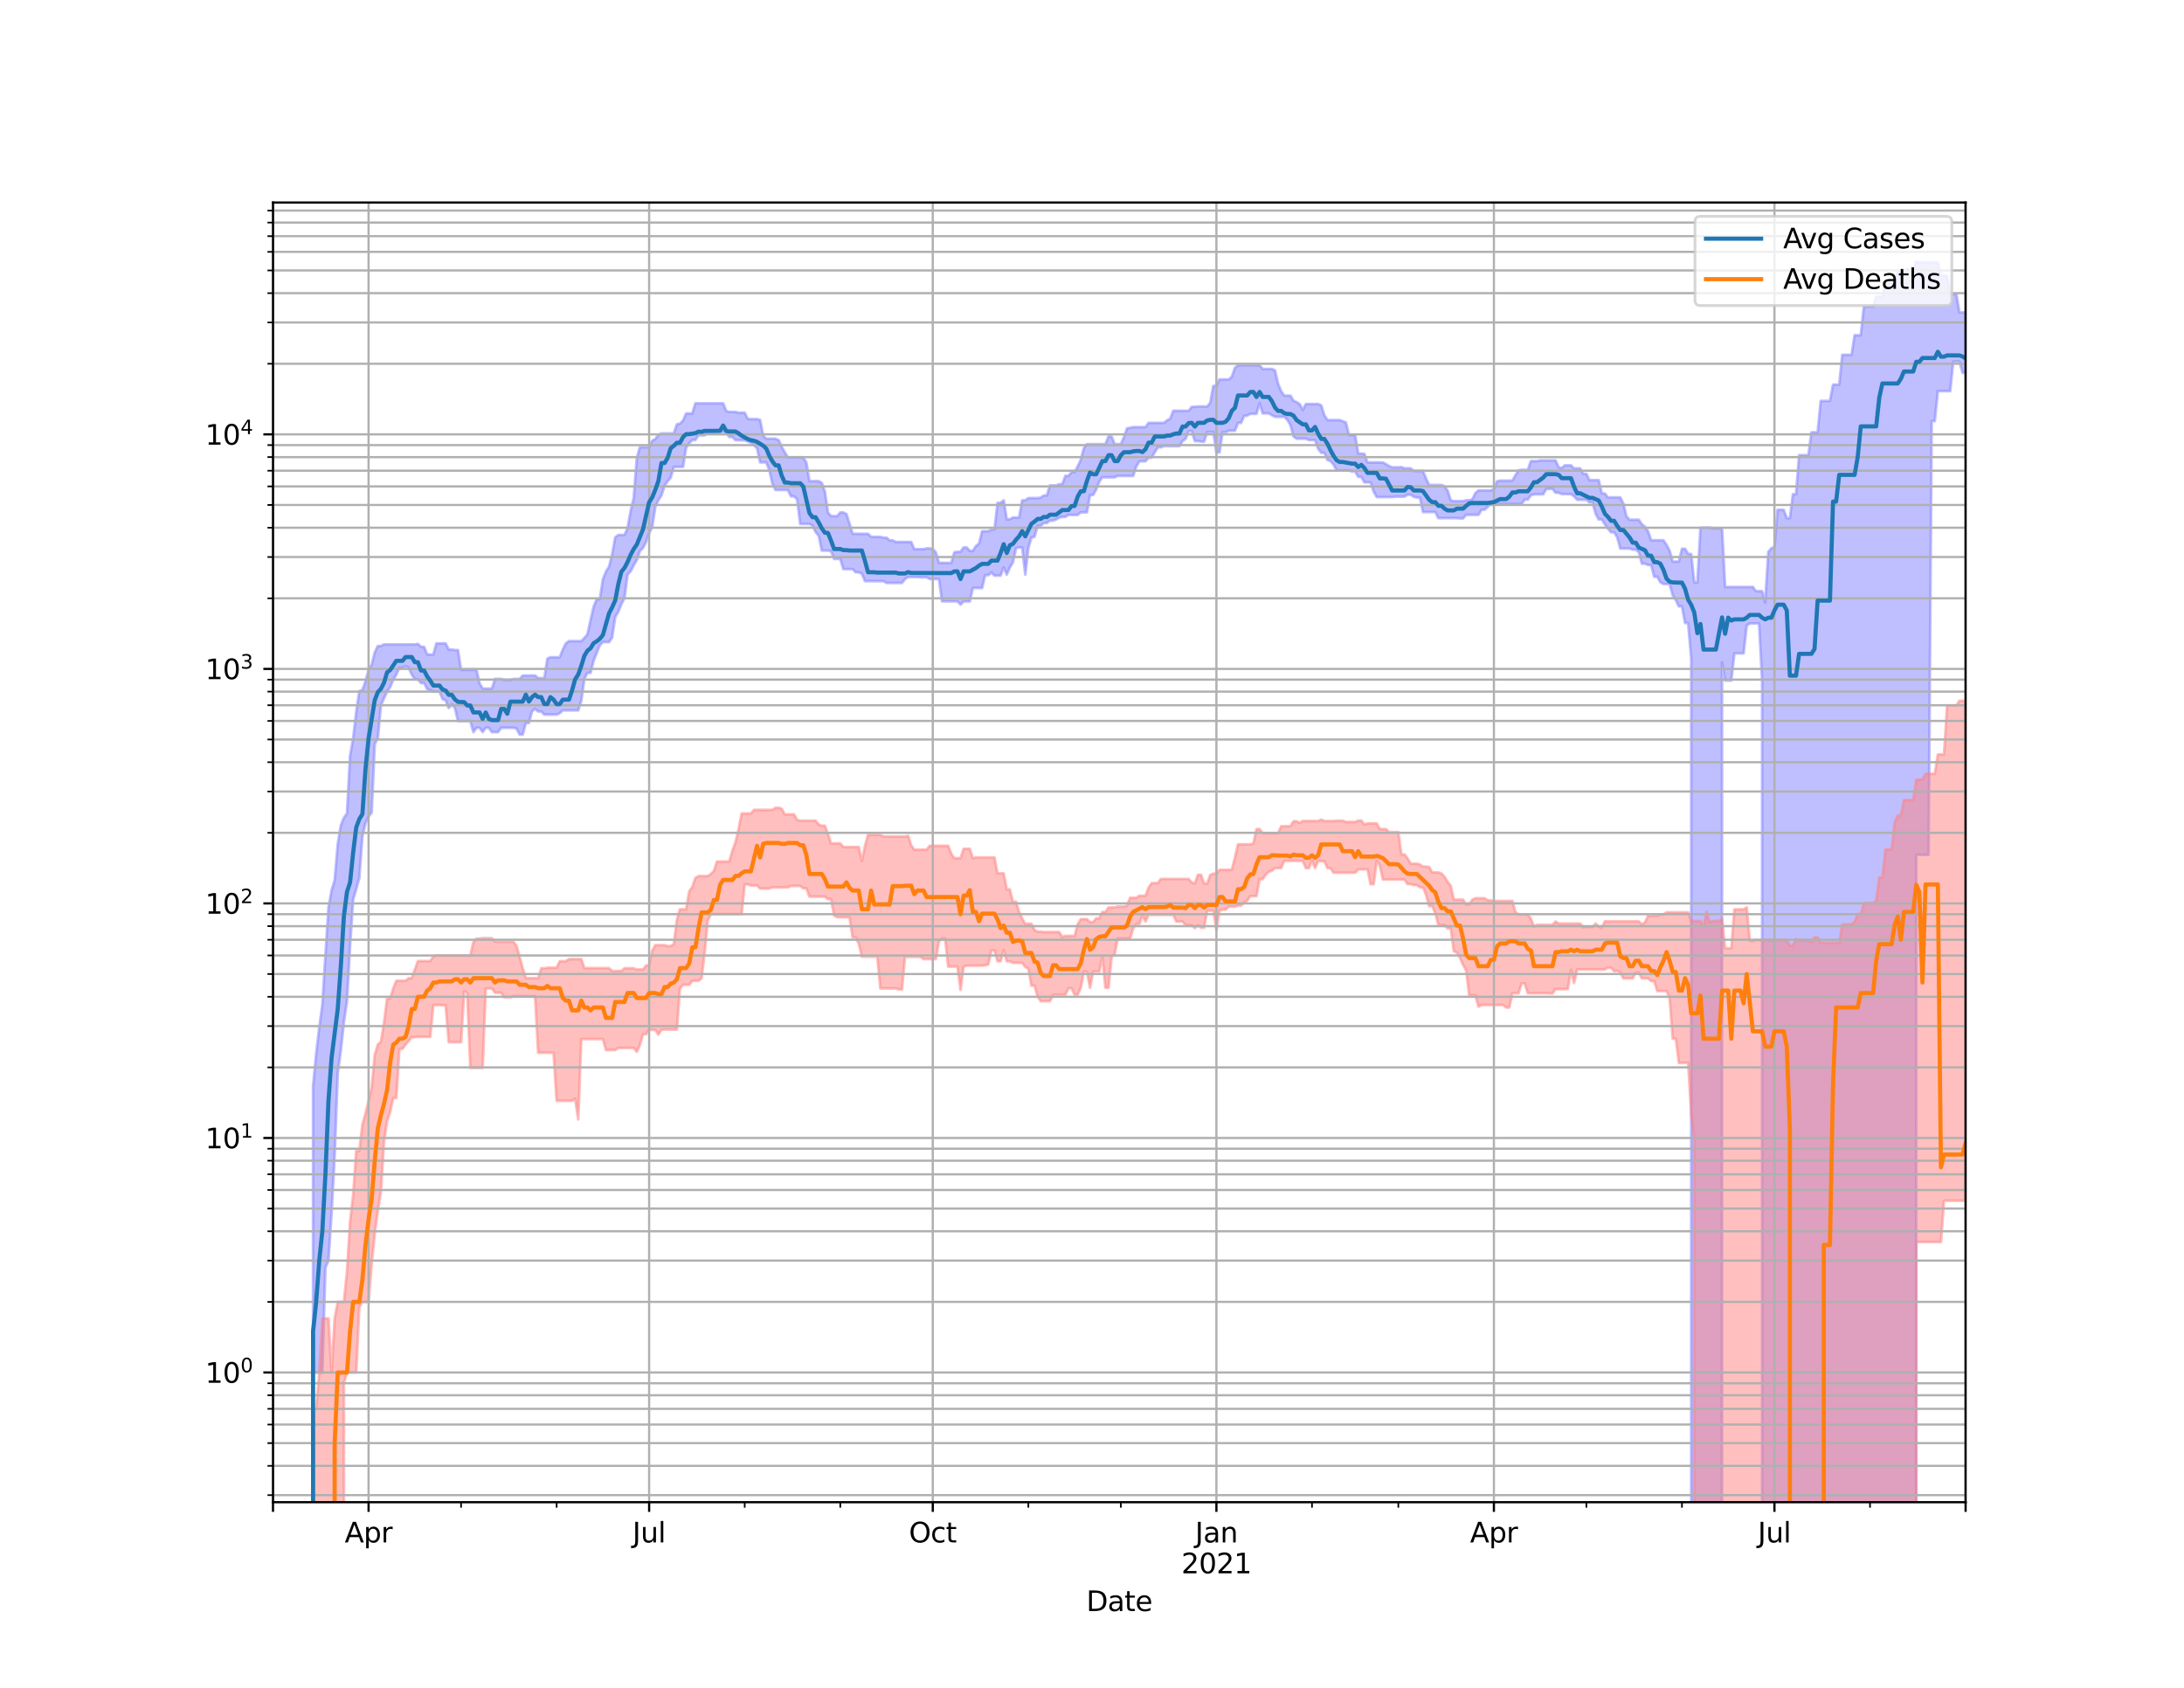 <?xml version="1.0" encoding="utf-8" standalone="no"?>
<!DOCTYPE svg PUBLIC "-//W3C//DTD SVG 1.1//EN"
  "http://www.w3.org/Graphics/SVG/1.1/DTD/svg11.dtd">
<svg height="612pt" version="1.1" viewBox="0 0 792 612" width="792pt" xmlns="http://www.w3.org/2000/svg" xmlns:xlink="http://www.w3.org/1999/xlink">
 <defs>
  <style type="text/css">*{stroke-linecap:butt;stroke-linejoin:round;}</style>
 </defs>
 <g id="figure_1">
  <g id="patch_1">
   <path d="M 0 612 
L 792 612 
L 792 0 
L 0 0 
z
" style="fill:#ffffff;"/>
  </g>
  <g id="axes_1">
   <g id="patch_2">
    <path d="M 99 544.68 
L 712.8 544.68 
L 712.8 73.44 
L 99 73.44 
z
" style="fill:#ffffff;"/>
   </g>
   <g id="PolyCollection_1">
    <path clip-path="url(#p68e2955192)" d="M 99 85537.817 
L 99 85537.817 
L 100.118 85537.817 
L 101.236 85537.817 
L 102.354 85537.817 
L 103.472 85537.817 
L 104.59 85537.817 
L 105.708 85537.817 
L 106.826 85537.817 
L 107.944 85537.817 
L 109.062 85537.817 
L 110.18 85537.817 
L 111.298 85537.817 
L 112.416 85537.817 
L 113.534 393.68 
L 114.652 382.181 
L 115.77 372.541 
L 116.889 364.4 
L 118.007 346.446 
L 119.125 328.972 
L 120.243 322.871 
L 121.361 319.103 
L 122.479 306.077 
L 123.597 299.241 
L 124.715 296.531 
L 125.833 294.895 
L 126.951 274.029 
L 128.069 267.692 
L 129.187 258.105 
L 130.305 250.597 
L 131.423 250.159 
L 132.541 247.031 
L 133.659 242.896 
L 134.777 241.056 
L 135.895 236.559 
L 137.013 234.26 
L 138.131 234.26 
L 139.249 233.657 
L 140.367 233.657 
L 141.485 233.657 
L 142.603 233.657 
L 143.721 233.657 
L 144.839 233.657 
L 145.957 233.657 
L 147.075 233.657 
L 148.193 233.657 
L 149.311 233.657 
L 150.43 233.657 
L 151.548 233.469 
L 152.666 234.533 
L 153.784 234.533 
L 154.902 237.33 
L 156.02 237.33 
L 157.138 237.33 
L 158.256 233.305 
L 159.374 233.305 
L 160.492 233.305 
L 161.61 233.305 
L 162.728 235.527 
L 163.846 235.527 
L 164.964 235.72 
L 166.082 235.72 
L 167.2 242.859 
L 168.318 242.859 
L 169.436 242.859 
L 170.554 242.859 
L 171.672 242.859 
L 172.79 242.859 
L 173.908 247.798 
L 175.026 249.694 
L 176.144 249.694 
L 177.262 249.694 
L 178.38 249.694 
L 179.498 246.165 
L 180.616 246.165 
L 181.734 246.165 
L 182.852 246.538 
L 183.97 246.538 
L 185.089 246.538 
L 186.207 246.194 
L 187.325 246.194 
L 188.443 246.194 
L 189.561 244.939 
L 190.679 244.939 
L 191.797 244.939 
L 192.915 244.939 
L 194.033 244.939 
L 195.151 245.889 
L 196.269 245.889 
L 197.387 245.889 
L 198.505 238.802 
L 199.623 238.325 
L 200.741 238.325 
L 201.859 238.325 
L 202.977 238.325 
L 204.095 235.512 
L 205.213 233.264 
L 206.331 232.471 
L 207.449 232.471 
L 208.567 232.471 
L 209.685 232.471 
L 210.803 232.471 
L 211.921 231.325 
L 213.039 229.992 
L 214.157 224.853 
L 215.275 220.004 
L 216.393 217.278 
L 217.511 217.278 
L 218.63 210.03 
L 219.748 207.232 
L 220.866 205.434 
L 221.984 200.996 
L 223.102 194.849 
L 224.22 193.985 
L 225.338 193.985 
L 226.456 193.985 
L 227.574 191.517 
L 228.692 185.247 
L 229.81 180.539 
L 230.928 166.146 
L 232.046 162.144 
L 233.164 162.144 
L 234.282 162.144 
L 235.4 162.144 
L 236.518 159.816 
L 237.636 159.177 
L 238.754 157.678 
L 239.872 157.154 
L 240.99 157.154 
L 242.108 157.154 
L 243.226 157.154 
L 244.344 157.154 
L 245.462 153.86 
L 246.58 153.609 
L 247.698 152.497 
L 248.816 149.932 
L 249.934 149.932 
L 251.052 149.932 
L 252.17 146.245 
L 253.289 146.245 
L 254.407 146.245 
L 255.525 146.245 
L 256.643 146.245 
L 257.761 146.245 
L 258.879 146.245 
L 259.997 146.245 
L 261.115 146.245 
L 262.233 146.245 
L 263.351 149.022 
L 264.469 149.354 
L 265.587 149.354 
L 266.705 149.354 
L 267.823 149.643 
L 268.941 149.643 
L 270.059 149.643 
L 271.177 151.88 
L 272.295 151.974 
L 273.413 151.974 
L 274.531 151.974 
L 275.649 152.254 
L 276.767 158.014 
L 277.885 159.072 
L 279.003 159.072 
L 280.121 159.072 
L 281.239 159.072 
L 282.357 159.583 
L 283.475 161.989 
L 284.593 164.009 
L 285.711 165.824 
L 286.83 165.824 
L 287.948 165.824 
L 289.066 165.824 
L 290.184 165.824 
L 291.302 165.824 
L 292.42 167.723 
L 293.538 174.463 
L 294.656 174.463 
L 295.774 174.463 
L 296.892 174.463 
L 298.01 175.098 
L 299.128 178.203 
L 300.246 185.817 
L 301.364 187.14 
L 302.482 187.14 
L 303.6 187.14 
L 304.718 185.817 
L 305.836 185.817 
L 306.954 186.404 
L 308.072 189.873 
L 309.19 193.554 
L 310.308 193.554 
L 311.426 193.554 
L 312.544 193.554 
L 313.662 193.554 
L 314.78 193.554 
L 315.898 194.68 
L 317.016 194.68 
L 318.134 194.68 
L 319.252 194.68 
L 320.37 194.963 
L 321.489 194.963 
L 322.607 195.941 
L 323.725 195.941 
L 324.843 196.509 
L 325.961 196.509 
L 327.079 196.509 
L 328.197 196.509 
L 329.315 196.509 
L 330.433 196.509 
L 331.551 199.126 
L 332.669 199.126 
L 333.787 199.126 
L 334.905 199.126 
L 336.023 198.865 
L 337.141 198.865 
L 338.259 199.039 
L 339.377 200.277 
L 340.495 204.102 
L 341.613 204.102 
L 342.731 204.102 
L 343.849 204.102 
L 344.967 204.102 
L 346.085 200.277 
L 347.203 200.063 
L 348.321 200.063 
L 349.439 198.513 
L 350.557 198.513 
L 351.675 199.737 
L 352.793 199.737 
L 353.911 197.989 
L 355.03 197.114 
L 356.148 192.604 
L 357.266 192.604 
L 358.384 192.604 
L 359.502 191.998 
L 360.62 191.998 
L 361.738 182.341 
L 362.856 182.341 
L 363.974 181.425 
L 365.092 188.303 
L 366.21 188.303 
L 367.328 187.661 
L 368.446 187.661 
L 369.564 187.661 
L 370.682 181.425 
L 371.8 181.425 
L 372.918 180.6 
L 374.036 180.6 
L 375.154 180.6 
L 376.272 180.6 
L 377.39 180.436 
L 378.508 179.661 
L 379.626 179.661 
L 380.744 176.014 
L 381.862 176.014 
L 382.98 176.014 
L 384.098 175.566 
L 385.216 175.566 
L 386.334 172.561 
L 387.452 172.561 
L 388.57 171.209 
L 389.689 171.209 
L 390.807 169.117 
L 391.925 166.746 
L 393.043 162.486 
L 394.161 161.044 
L 395.279 161.044 
L 396.397 161.044 
L 397.515 161.044 
L 398.633 161.044 
L 399.751 161.044 
L 400.869 161.044 
L 401.987 158.25 
L 403.105 158.25 
L 404.223 161.044 
L 405.341 161.044 
L 406.459 161.044 
L 407.577 158.544 
L 408.695 155.323 
L 409.813 155.132 
L 410.931 154.869 
L 412.049 154.869 
L 413.167 154.869 
L 414.285 154.869 
L 415.403 154.869 
L 416.521 153.329 
L 417.639 153.329 
L 418.757 153.329 
L 419.875 153.329 
L 420.993 153.329 
L 422.111 153.329 
L 423.23 152.405 
L 424.348 151.854 
L 425.466 148.936 
L 426.584 148.936 
L 427.702 148.936 
L 428.82 148.936 
L 429.938 148.936 
L 431.056 148.936 
L 432.174 147.519 
L 433.292 147.519 
L 434.41 147.393 
L 435.528 147.393 
L 436.646 147.393 
L 437.764 147.393 
L 438.882 145.997 
L 440 139.933 
L 441.118 139.933 
L 442.236 137.584 
L 443.354 137.584 
L 444.472 137.584 
L 445.59 137.584 
L 446.708 136.609 
L 447.826 133.396 
L 448.944 132.402 
L 450.062 132.402 
L 451.18 132.402 
L 452.298 132.402 
L 453.416 132.402 
L 454.534 132.402 
L 455.652 132.402 
L 456.77 132.402 
L 457.889 133.783 
L 459.007 133.783 
L 460.125 133.783 
L 461.243 133.783 
L 462.361 134.316 
L 463.479 139.126 
L 464.597 141.841 
L 465.715 143.462 
L 466.833 143.462 
L 467.951 143.462 
L 469.069 145.314 
L 470.187 145.82 
L 471.305 146.511 
L 472.423 148.659 
L 473.541 146.511 
L 474.659 146.511 
L 475.777 146.511 
L 476.895 146.511 
L 478.013 146.511 
L 479.131 146.977 
L 480.249 150.519 
L 481.367 152.316 
L 482.485 152.316 
L 483.603 152.316 
L 484.721 152.316 
L 485.839 152.316 
L 486.957 152.748 
L 488.075 153.183 
L 489.193 157.757 
L 490.311 157.757 
L 491.43 157.757 
L 492.548 164.467 
L 493.666 164.467 
L 494.784 164.593 
L 495.902 167.669 
L 497.02 167.669 
L 498.138 167.669 
L 499.256 167.669 
L 500.374 167.669 
L 501.492 167.702 
L 502.61 168.307 
L 503.728 169.005 
L 504.846 169.456 
L 505.964 169.456 
L 507.082 169.456 
L 508.2 169.378 
L 509.318 169.819 
L 510.436 169.819 
L 511.554 169.819 
L 512.672 170.77 
L 513.79 170.77 
L 514.908 170.77 
L 516.026 170.77 
L 517.144 173.504 
L 518.262 175.835 
L 519.38 175.835 
L 520.498 175.835 
L 521.616 175.835 
L 522.734 175.835 
L 523.852 176.352 
L 524.97 177.901 
L 526.089 181.403 
L 527.207 181.709 
L 528.325 181.709 
L 529.443 181.709 
L 530.561 181.709 
L 531.679 181.403 
L 532.797 181.403 
L 533.915 181.055 
L 535.033 178.811 
L 536.151 177.834 
L 537.269 177.834 
L 538.387 177.834 
L 539.505 177.834 
L 540.623 177.834 
L 541.741 177.301 
L 542.859 174.518 
L 543.977 174.283 
L 545.095 174.283 
L 546.213 174.283 
L 547.331 174.283 
L 548.449 174.283 
L 549.567 172.29 
L 550.685 170.558 
L 551.803 170.376 
L 552.921 170.376 
L 554.039 170.376 
L 555.157 167.183 
L 556.275 167.183 
L 557.393 167.183 
L 558.511 166.932 
L 559.63 166.932 
L 560.748 166.932 
L 561.866 166.932 
L 562.984 166.932 
L 564.102 166.932 
L 565.22 169.41 
L 566.338 169.74 
L 567.456 168.738 
L 568.574 168.738 
L 569.692 168.738 
L 570.81 169.851 
L 571.928 169.851 
L 573.046 169.851 
L 574.164 171.803 
L 575.282 171.803 
L 576.4 174.106 
L 577.518 174.106 
L 578.636 174.106 
L 579.754 174.106 
L 580.872 178.878 
L 581.99 178.967 
L 583.108 180.359 
L 584.226 180.359 
L 585.344 180.359 
L 586.462 180.359 
L 587.58 180.359 
L 588.698 182.619 
L 589.816 187.229 
L 590.934 188.453 
L 592.052 188.453 
L 593.17 188.453 
L 594.289 188.453 
L 595.407 190.117 
L 596.525 190.992 
L 597.643 192.648 
L 598.761 195.907 
L 599.879 195.907 
L 600.997 195.907 
L 602.115 195.907 
L 603.233 195.907 
L 604.351 197.562 
L 605.469 199.684 
L 606.587 203.622 
L 607.705 203.622 
L 608.823 203.622 
L 609.941 198.985 
L 611.059 198.985 
L 612.177 200.808 
L 613.295 200.926 
L 614.413 211.173 
L 615.531 211.173 
L 616.649 191.31 
L 617.767 191.31 
L 618.885 191.31 
L 620.003 191.31 
L 621.121 191.591 
L 622.239 191.591 
L 623.357 191.591 
L 624.475 191.591 
L 625.593 212.819 
L 626.711 212.819 
L 627.83 212.819 
L 628.948 212.819 
L 630.066 212.819 
L 631.184 212.819 
L 632.302 212.819 
L 633.42 212.819 
L 634.538 212.819 
L 635.656 212.819 
L 636.774 214.367 
L 637.892 214.367 
L 639.01 214.367 
L 640.128 218.454 
L 641.246 200.104 
L 642.364 198.779 
L 643.482 198.398 
L 644.6 184.849 
L 645.718 184.849 
L 646.836 184.849 
L 647.954 187.864 
L 649.072 187.864 
L 650.19 179.187 
L 651.308 179.187 
L 652.426 165.04 
L 653.544 165.04 
L 654.662 165.04 
L 655.78 165.04 
L 656.898 156.758 
L 658.016 156.758 
L 659.134 156.758 
L 660.252 145.372 
L 661.37 145.372 
L 662.489 145.372 
L 663.607 145.372 
L 664.725 139.465 
L 665.843 139.465 
L 666.961 139.465 
L 668.079 128.665 
L 669.197 128.665 
L 670.315 128.665 
L 671.433 128.665 
L 672.551 121.556 
L 673.669 121.556 
L 674.787 121.556 
L 675.905 111.149 
L 677.023 111.149 
L 678.141 111.149 
L 679.259 111.149 
L 680.377 107.578 
L 681.495 107.578 
L 682.613 107.578 
L 683.731 102.519 
L 684.849 102.519 
L 685.967 102.519 
L 687.085 102.519 
L 688.203 98.279 
L 689.321 98.279 
L 690.439 98.279 
L 691.557 97.603 
L 692.675 97.603 
L 693.793 97.603 
L 694.911 94.86 
L 696.03 95.115 
L 697.148 95.115 
L 698.266 95.115 
L 699.384 95.115 
L 700.502 95.115 
L 701.62 95.115 
L 702.738 95.115 
L 703.856 99.981 
L 704.974 99.981 
L 706.092 99.981 
L 707.21 106.597 
L 708.328 106.597 
L 709.446 106.597 
L 710.564 113.289 
L 711.682 113.289 
L 712.8 113.289 
L 712.8 135.169 
L 712.8 135.169 
L 711.682 135.169 
L 710.564 131.115 
L 709.446 131.115 
L 708.328 131.115 
L 707.21 141.815 
L 706.092 141.815 
L 704.974 141.815 
L 703.856 141.815 
L 702.738 141.815 
L 701.62 152.692 
L 700.502 152.692 
L 699.384 309.969 
L 698.266 309.969 
L 697.148 309.969 
L 696.03 309.969 
L 694.911 309.969 
L 693.793 85537.817 
L 692.675 85537.817 
L 691.557 85537.817 
L 690.439 85537.817 
L 689.321 85537.817 
L 688.203 85537.817 
L 687.085 85537.817 
L 685.967 85537.817 
L 684.849 85537.817 
L 683.731 85537.817 
L 682.613 85537.817 
L 681.495 85537.817 
L 680.377 85537.817 
L 679.259 85537.817 
L 678.141 85537.817 
L 677.023 85537.817 
L 675.905 85537.817 
L 674.787 85537.817 
L 673.669 85537.817 
L 672.551 85537.817 
L 671.433 85537.817 
L 670.315 85537.817 
L 669.197 85537.817 
L 668.079 85537.817 
L 666.961 85537.817 
L 665.843 85537.817 
L 664.725 85537.817 
L 663.607 85537.817 
L 662.489 85537.817 
L 661.37 85537.817 
L 660.252 85537.817 
L 659.134 85537.817 
L 658.016 85537.817 
L 656.898 85537.817 
L 655.78 85537.817 
L 654.662 85537.817 
L 653.544 85537.817 
L 652.426 85537.817 
L 651.308 85537.817 
L 650.19 85537.817 
L 649.072 85537.817 
L 647.954 85537.817 
L 646.836 85537.817 
L 645.718 85537.817 
L 644.6 85537.817 
L 643.482 85537.817 
L 642.364 85537.817 
L 641.246 85537.817 
L 640.128 85537.817 
L 639.01 246.765 
L 637.892 226.057 
L 636.774 226.057 
L 635.656 226.057 
L 634.538 226.057 
L 633.42 226.831 
L 632.302 236.909 
L 631.184 236.909 
L 630.066 236.909 
L 628.948 236.909 
L 627.83 246.765 
L 626.711 246.765 
L 625.593 246.765 
L 624.475 240.193 
L 623.357 85537.817 
L 622.239 85537.817 
L 621.121 85537.817 
L 620.003 85537.817 
L 618.885 85537.817 
L 617.767 85537.817 
L 616.649 85537.817 
L 615.531 85537.817 
L 614.413 85537.817 
L 613.295 238.666 
L 612.177 225.909 
L 611.059 225.909 
L 609.941 219.876 
L 608.823 219.876 
L 607.705 217.577 
L 606.587 215.854 
L 605.469 211.759 
L 604.351 211.759 
L 603.233 211.759 
L 602.115 211.129 
L 600.997 209.131 
L 599.879 209.131 
L 598.761 204.875 
L 597.643 204.875 
L 596.525 204.377 
L 595.407 204.377 
L 594.289 200.209 
L 593.17 199.28 
L 592.052 199.28 
L 590.934 198.898 
L 589.816 198.898 
L 588.698 198.898 
L 587.58 198.898 
L 586.462 194.823 
L 585.344 192.992 
L 584.226 192.992 
L 583.108 191.68 
L 581.99 190.136 
L 580.872 188.339 
L 579.754 188.339 
L 578.636 186.275 
L 577.518 182.171 
L 576.4 182.171 
L 575.282 181.215 
L 574.164 181.215 
L 573.046 181.215 
L 571.928 181.215 
L 570.81 179.953 
L 569.692 179.177 
L 568.574 179.177 
L 567.456 179.139 
L 566.338 179.139 
L 565.22 178.667 
L 564.102 178.667 
L 562.984 177.231 
L 561.866 177.288 
L 560.748 177.288 
L 559.63 179.229 
L 558.511 179.229 
L 557.393 179.229 
L 556.275 179.229 
L 555.157 179.597 
L 554.039 181.151 
L 552.921 181.151 
L 551.803 182.731 
L 550.685 182.731 
L 549.567 182.731 
L 548.449 182.731 
L 547.331 182.731 
L 546.213 182.731 
L 545.095 182.731 
L 543.977 182.731 
L 542.859 182.731 
L 541.741 182.731 
L 540.623 182.731 
L 539.505 183.781 
L 538.387 184.825 
L 537.269 184.825 
L 536.151 186.682 
L 535.033 186.682 
L 533.915 186.682 
L 532.797 186.682 
L 531.679 186.682 
L 530.561 187.971 
L 529.443 187.971 
L 528.325 187.878 
L 527.207 187.878 
L 526.089 187.878 
L 524.97 187.878 
L 523.852 187.878 
L 522.734 187.878 
L 521.616 187.878 
L 520.498 185.672 
L 519.38 185.672 
L 518.262 185.672 
L 517.144 185.672 
L 516.026 185.672 
L 514.908 180.38 
L 513.79 180.38 
L 512.672 180.123 
L 511.554 179.372 
L 510.436 179.372 
L 509.318 180.088 
L 508.2 180.088 
L 507.082 180.088 
L 505.964 180.088 
L 504.846 180.229 
L 503.728 180.229 
L 502.61 180.229 
L 501.492 180.229 
L 500.374 180.229 
L 499.256 180.229 
L 498.138 178.215 
L 497.02 174.911 
L 495.902 174.911 
L 494.784 174.911 
L 493.666 172.894 
L 492.548 172.894 
L 491.43 170.972 
L 490.311 170.972 
L 489.193 170.575 
L 488.075 170.575 
L 486.957 170.575 
L 485.839 170.575 
L 484.721 170.575 
L 483.603 168.445 
L 482.485 167.208 
L 481.367 166.769 
L 480.249 164.177 
L 479.131 164.177 
L 478.013 162.691 
L 476.895 159.575 
L 475.777 159.575 
L 474.659 159.575 
L 473.541 159.053 
L 472.423 159.053 
L 471.305 159.053 
L 470.187 159.053 
L 469.069 158.269 
L 467.951 154.096 
L 466.833 152.249 
L 465.715 151.137 
L 464.597 151.137 
L 463.479 151.137 
L 462.361 151.137 
L 461.243 150.568 
L 460.125 149.873 
L 459.007 149.873 
L 457.889 149.873 
L 456.77 146.2 
L 455.652 150.037 
L 454.534 150.037 
L 453.416 150.037 
L 452.298 150.689 
L 451.18 150.787 
L 450.062 153.345 
L 448.944 153.345 
L 447.826 156.185 
L 446.708 156.185 
L 445.59 156.185 
L 444.472 156.731 
L 443.354 156.731 
L 442.236 164.024 
L 441.118 164.024 
L 440 156.657 
L 438.882 156.657 
L 437.764 156.657 
L 436.646 160.14 
L 435.528 160.12 
L 434.41 159.92 
L 433.292 159.92 
L 432.174 156.295 
L 431.056 156.295 
L 429.938 159.108 
L 428.82 159.92 
L 427.702 161.773 
L 426.584 161.773 
L 425.466 161.773 
L 424.348 161.773 
L 423.23 161.773 
L 422.111 161.773 
L 420.993 162.189 
L 419.875 162.196 
L 418.757 163.979 
L 417.639 165.937 
L 416.521 165.937 
L 415.403 167.267 
L 414.285 167.267 
L 413.167 167.267 
L 412.049 169.16 
L 410.931 172.557 
L 409.813 172.557 
L 408.695 172.557 
L 407.577 172.557 
L 406.459 172.557 
L 405.341 172.557 
L 404.223 173.062 
L 403.105 173.062 
L 401.987 173.062 
L 400.869 173.062 
L 399.751 173.062 
L 398.633 174.671 
L 397.515 177.523 
L 396.397 179.495 
L 395.279 179.495 
L 394.161 185.771 
L 393.043 185.771 
L 391.925 185.771 
L 390.807 186.706 
L 389.689 186.706 
L 388.57 186.706 
L 387.452 186.706 
L 386.334 187.411 
L 385.216 187.411 
L 384.098 187.687 
L 382.98 188.349 
L 381.862 188.773 
L 380.744 188.773 
L 379.626 189.629 
L 378.508 189.629 
L 377.39 190.678 
L 376.272 190.678 
L 375.154 194.644 
L 374.036 194.89 
L 372.918 198.695 
L 371.8 208.352 
L 370.682 198.522 
L 369.564 198.522 
L 368.446 198.734 
L 367.328 203.878 
L 366.21 205.769 
L 365.092 208.352 
L 363.974 205.769 
L 362.856 208.706 
L 361.738 208.706 
L 360.62 208.706 
L 359.502 207.569 
L 358.384 208.549 
L 357.266 208.549 
L 356.148 213.208 
L 355.03 213.208 
L 353.911 213.208 
L 352.793 213.208 
L 351.675 218.065 
L 350.557 218.065 
L 349.439 218.065 
L 348.321 219.214 
L 347.203 218.039 
L 346.085 218.039 
L 344.967 218.039 
L 343.849 218.039 
L 342.731 218.039 
L 341.613 218.039 
L 340.495 209.934 
L 339.377 209.934 
L 338.259 209.934 
L 337.141 209.934 
L 336.023 209.317 
L 334.905 209.317 
L 333.787 209.317 
L 332.669 209.215 
L 331.551 209.215 
L 330.433 209.215 
L 329.315 209.215 
L 328.197 209.958 
L 327.079 211.378 
L 325.961 211.378 
L 324.843 211.378 
L 323.725 211.378 
L 322.607 211.378 
L 321.489 211.378 
L 320.37 210.712 
L 319.252 210.712 
L 318.134 210.712 
L 317.016 210.712 
L 315.898 210.712 
L 314.78 210.712 
L 313.662 210.712 
L 312.544 208 
L 311.426 207.52 
L 310.308 207.52 
L 309.19 206.352 
L 308.072 206.352 
L 306.954 206.352 
L 305.836 206.352 
L 304.718 202.663 
L 303.6 202.663 
L 302.482 202.656 
L 301.364 199.875 
L 300.246 199.635 
L 299.128 199.635 
L 298.01 199.635 
L 296.892 194.235 
L 295.774 192.924 
L 294.656 190.543 
L 293.538 189.972 
L 292.42 189.972 
L 291.302 189.972 
L 290.184 189.972 
L 289.066 181.062 
L 287.948 179.969 
L 286.83 179.969 
L 285.711 177.666 
L 284.593 177.666 
L 283.475 177.666 
L 282.357 177.666 
L 281.239 177.666 
L 280.121 175.45 
L 279.003 170.586 
L 277.885 167.658 
L 276.767 167.658 
L 275.649 167.658 
L 274.531 162.587 
L 273.413 161.409 
L 272.295 160.548 
L 271.177 160.051 
L 270.059 159.666 
L 268.941 159.666 
L 267.823 159.607 
L 266.705 159.607 
L 265.587 158.433 
L 264.469 158.433 
L 263.351 156.981 
L 262.233 156.616 
L 261.115 156.616 
L 259.997 156.616 
L 258.879 156.981 
L 257.761 156.907 
L 256.643 156.907 
L 255.525 157.835 
L 254.407 157.835 
L 253.289 157.835 
L 252.17 159.555 
L 251.052 159.555 
L 249.934 160.708 
L 248.816 162.321 
L 247.698 169.282 
L 246.58 169.282 
L 245.462 169.282 
L 244.344 169.282 
L 243.226 173.181 
L 242.108 174.495 
L 240.99 176.152 
L 239.872 179.67 
L 238.754 181.369 
L 237.636 183.781 
L 236.518 191.099 
L 235.4 193.34 
L 234.282 196.556 
L 233.164 198.691 
L 232.046 199.826 
L 230.928 203.069 
L 229.81 204.969 
L 228.692 207.15 
L 227.574 208.339 
L 226.456 216.855 
L 225.338 219.076 
L 224.22 221.83 
L 223.102 223.704 
L 221.984 231.159 
L 220.866 232.808 
L 219.748 232.808 
L 218.63 232.808 
L 217.511 233.975 
L 216.393 236.691 
L 215.275 239.595 
L 214.157 243.967 
L 213.039 243.967 
L 211.921 246.096 
L 210.803 254.072 
L 209.685 257.585 
L 208.567 257.585 
L 207.449 257.585 
L 206.331 257.585 
L 205.213 257.585 
L 204.095 257.585 
L 202.977 258.586 
L 201.859 259.103 
L 200.741 259.103 
L 199.623 259.103 
L 198.505 259.103 
L 197.387 259.103 
L 196.269 257.976 
L 195.151 257.976 
L 194.033 257.018 
L 192.915 257.976 
L 191.797 262.14 
L 190.679 262.14 
L 189.561 266.373 
L 188.443 266.373 
L 187.325 264.159 
L 186.207 263.895 
L 185.089 263.895 
L 183.97 263.895 
L 182.852 263.895 
L 181.734 263.895 
L 180.616 265.462 
L 179.498 265.462 
L 178.38 265.462 
L 177.262 263.895 
L 176.144 263.895 
L 175.026 265.462 
L 173.908 263.895 
L 172.79 263.895 
L 171.672 265.462 
L 170.554 261.48 
L 169.436 261.48 
L 168.318 261.48 
L 167.2 261.48 
L 166.082 261.48 
L 164.964 256.724 
L 163.846 255.392 
L 162.728 256.724 
L 161.61 253.961 
L 160.492 253.486 
L 159.374 250.79 
L 158.256 250.79 
L 157.138 250.79 
L 156.02 250.3 
L 154.902 249.851 
L 153.784 247.62 
L 152.666 247.687 
L 151.548 246.304 
L 150.43 246.304 
L 149.311 244.571 
L 148.193 242.125 
L 147.075 241.588 
L 145.957 242.125 
L 144.839 242.125 
L 143.721 244.575 
L 142.603 246.493 
L 141.485 249.133 
L 140.367 250.795 
L 139.249 253.224 
L 138.131 255.781 
L 137.013 267.648 
L 135.895 269.794 
L 134.777 294.621 
L 133.659 296.087 
L 132.541 298.494 
L 131.423 303.296 
L 130.305 318.29 
L 129.187 322.354 
L 128.069 326.096 
L 126.951 342.926 
L 125.833 363.025 
L 124.715 370.597 
L 123.597 380.908 
L 122.479 389.11 
L 121.361 419.06 
L 120.243 439.728 
L 119.125 457.086 
L 118.007 459.634 
L 116.889 497.66 
L 115.77 497.66 
L 114.652 497.66 
L 113.534 497.66 
L 112.416 85537.817 
L 111.298 85537.817 
L 110.18 85537.817 
L 109.062 85537.817 
L 107.944 85537.817 
L 106.826 85537.817 
L 105.708 85537.817 
L 104.59 85537.817 
L 103.472 85537.817 
L 102.354 85537.817 
L 101.236 85537.817 
L 100.118 85537.817 
L 99 85537.817 
z
" style="fill:#8080ff;fill-opacity:0.5;stroke:#8080ff;stroke-opacity:0.5;"/>
   </g>
   <g id="PolyCollection_2">
    <path clip-path="url(#p68e2955192)" d="M 99 85537.817 
L 99 85537.817 
L 100.118 85537.817 
L 101.236 85537.817 
L 102.354 85537.817 
L 103.472 85537.817 
L 104.59 85537.817 
L 105.708 85537.817 
L 106.826 85537.817 
L 107.944 85537.817 
L 109.062 85537.817 
L 110.18 85537.817 
L 111.298 85537.817 
L 112.416 85537.817 
L 113.534 510.833 
L 114.652 510.833 
L 115.77 497.66 
L 116.889 478.063 
L 118.007 478.063 
L 119.125 478.063 
L 120.243 497.66 
L 121.361 478.063 
L 122.479 472.061 
L 123.597 472.061 
L 124.715 472.061 
L 125.833 460.977 
L 126.951 442.941 
L 128.069 433.381 
L 129.187 417.341 
L 130.305 417.341 
L 131.423 407.781 
L 132.541 403.793 
L 133.659 399.153 
L 134.777 394.35 
L 135.895 382.507 
L 137.013 378.779 
L 138.131 377.759 
L 139.249 370.954 
L 140.367 362.073 
L 141.485 362.073 
L 142.603 358.408 
L 143.721 355.622 
L 144.839 355.622 
L 145.957 355.622 
L 147.075 355.622 
L 148.193 354.687 
L 149.311 354.687 
L 150.43 351.589 
L 151.548 348.47 
L 152.666 348.47 
L 153.784 348.47 
L 154.902 348.47 
L 156.02 348.47 
L 157.138 346.817 
L 158.256 346.446 
L 159.374 346.446 
L 160.492 346.446 
L 161.61 346.446 
L 162.728 346.446 
L 163.846 346.446 
L 164.964 346.446 
L 166.082 346.446 
L 167.2 346.446 
L 168.318 346.446 
L 169.436 346.446 
L 170.554 346.446 
L 171.672 341.607 
L 172.79 340.333 
L 173.908 340.333 
L 175.026 340.177 
L 176.144 340.177 
L 177.262 340.177 
L 178.38 340.177 
L 179.498 341.445 
L 180.616 341.445 
L 181.734 341.445 
L 182.852 341.445 
L 183.97 341.445 
L 185.089 341.445 
L 186.207 341.445 
L 187.325 342.982 
L 188.443 346.942 
L 189.561 351.097 
L 190.679 354.687 
L 191.797 354.687 
L 192.915 354.687 
L 194.033 354.687 
L 195.151 354.687 
L 196.269 351.097 
L 197.387 351.097 
L 198.505 350.889 
L 199.623 350.889 
L 200.741 350.889 
L 201.859 350.889 
L 202.977 348.535 
L 204.095 348.535 
L 205.213 348.535 
L 206.331 347.762 
L 207.449 347.762 
L 208.567 347.762 
L 209.685 347.762 
L 210.803 347.762 
L 211.921 351.028 
L 213.039 351.028 
L 214.157 351.028 
L 215.275 351.028 
L 216.393 351.028 
L 217.511 351.028 
L 218.63 351.028 
L 219.748 351.028 
L 220.866 351.028 
L 221.984 352.088 
L 223.102 352.088 
L 224.22 352.088 
L 225.338 352.088 
L 226.456 351.097 
L 227.574 351.097 
L 228.692 351.097 
L 229.81 351.097 
L 230.928 351.519 
L 232.046 351.519 
L 233.164 351.519 
L 234.282 350.065 
L 235.4 350.065 
L 236.518 344.703 
L 237.636 342.703 
L 238.754 342.703 
L 239.872 342.703 
L 240.99 342.703 
L 242.108 343.038 
L 243.226 343.038 
L 244.344 342.371 
L 245.462 333.495 
L 246.58 329.708 
L 247.698 329.708 
L 248.816 329.708 
L 249.934 323.23 
L 251.052 321.593 
L 252.17 318.348 
L 253.289 317.664 
L 254.407 317.664 
L 255.525 317.664 
L 256.643 317.664 
L 257.761 316.937 
L 258.879 315.819 
L 259.997 312.384 
L 261.115 312.384 
L 262.233 312.384 
L 263.351 312.384 
L 264.469 312.384 
L 265.587 308.442 
L 266.705 305.443 
L 267.823 300.71 
L 268.941 294.956 
L 270.059 294.956 
L 271.177 294.956 
L 272.295 294.956 
L 273.413 293.651 
L 274.531 293.651 
L 275.649 293.651 
L 276.767 293.651 
L 277.885 293.651 
L 279.003 293.651 
L 280.121 293.651 
L 281.239 292.892 
L 282.357 292.892 
L 283.475 293.24 
L 284.593 295.262 
L 285.711 295.262 
L 286.83 295.262 
L 287.948 295.262 
L 289.066 297.287 
L 290.184 297.581 
L 291.302 297.581 
L 292.42 297.581 
L 293.538 297.581 
L 294.656 297.581 
L 295.774 297.581 
L 296.892 298.984 
L 298.01 299.395 
L 299.128 299.395 
L 300.246 302.408 
L 301.364 305.81 
L 302.482 305.81 
L 303.6 305.81 
L 304.718 305.81 
L 305.836 307.124 
L 306.954 307.124 
L 308.072 307.124 
L 309.19 307.124 
L 310.308 307.124 
L 311.426 307.124 
L 312.544 312.165 
L 313.662 306.786 
L 314.78 302.708 
L 315.898 302.708 
L 317.016 302.708 
L 318.134 302.708 
L 319.252 302.708 
L 320.37 303.335 
L 321.489 303.335 
L 322.607 303.335 
L 323.725 303.335 
L 324.843 303.335 
L 325.961 303.335 
L 327.079 303.335 
L 328.197 303.335 
L 329.315 303.067 
L 330.433 306.555 
L 331.551 308.091 
L 332.669 308.091 
L 333.787 308.091 
L 334.905 308.091 
L 336.023 308.091 
L 337.141 306.681 
L 338.259 306.681 
L 339.377 306.681 
L 340.495 306.681 
L 341.613 306.681 
L 342.731 306.681 
L 343.849 306.681 
L 344.967 309.558 
L 346.085 311.18 
L 347.203 311.18 
L 348.321 311.18 
L 349.439 307.766 
L 350.557 307.766 
L 351.675 307.766 
L 352.793 311.18 
L 353.911 310.897 
L 355.03 310.897 
L 356.148 310.897 
L 357.266 310.897 
L 358.384 310.897 
L 359.502 310.897 
L 360.62 310.897 
L 361.738 316.661 
L 362.856 316.661 
L 363.974 316.661 
L 365.092 322.483 
L 366.21 322.483 
L 367.328 326.957 
L 368.446 326.957 
L 369.564 330.7 
L 370.682 333.107 
L 371.8 334.954 
L 372.918 334.954 
L 374.036 334.954 
L 375.154 337.233 
L 376.272 337.813 
L 377.39 337.813 
L 378.508 337.959 
L 379.626 337.959 
L 380.744 337.959 
L 381.862 337.959 
L 382.98 337.959 
L 384.098 337.959 
L 385.216 339.713 
L 386.334 339.355 
L 387.452 339.355 
L 388.57 339.355 
L 389.689 339.355 
L 390.807 335.181 
L 391.925 333.279 
L 393.043 333.279 
L 394.161 333.279 
L 395.279 334.373 
L 396.397 334.373 
L 397.515 332.979 
L 398.633 332.979 
L 399.751 330.7 
L 400.869 330.7 
L 401.987 329.049 
L 403.105 329.049 
L 404.223 329.049 
L 405.341 328.705 
L 406.459 328.705 
L 407.577 328.705 
L 408.695 328.439 
L 409.813 325.533 
L 410.931 325.533 
L 412.049 325.533 
L 413.167 324.806 
L 414.285 324.806 
L 415.403 324.806 
L 416.521 321.876 
L 417.639 320.206 
L 418.757 320.206 
L 419.875 320.206 
L 420.993 318.694 
L 422.111 318.694 
L 423.23 318.694 
L 424.348 318.694 
L 425.466 318.694 
L 426.584 318.694 
L 427.702 318.694 
L 428.82 318.694 
L 429.938 318.694 
L 431.056 318.694 
L 432.174 320.025 
L 433.292 320.327 
L 434.41 317.187 
L 435.528 317.187 
L 436.646 320.327 
L 437.764 320.327 
L 438.882 317.271 
L 440 316.771 
L 441.118 316.771 
L 442.236 315.391 
L 443.354 315.391 
L 444.472 315.391 
L 445.59 315.391 
L 446.708 315.391 
L 447.826 310.968 
L 448.944 306.139 
L 450.062 306.139 
L 451.18 306.139 
L 452.298 306.139 
L 453.416 306.139 
L 454.534 305.831 
L 455.652 300.639 
L 456.77 300.585 
L 457.889 302.11 
L 459.007 302.11 
L 460.125 302.11 
L 461.243 302.11 
L 462.361 302.11 
L 463.479 302.11 
L 464.597 299.585 
L 465.715 299.585 
L 466.833 299.585 
L 467.951 299.585 
L 469.069 297.795 
L 470.187 297.795 
L 471.305 298.393 
L 472.423 297.696 
L 473.541 297.696 
L 474.659 297.696 
L 475.777 297.696 
L 476.895 297.696 
L 478.013 297.696 
L 479.131 297.19 
L 480.249 297.696 
L 481.367 297.696 
L 482.485 297.696 
L 483.603 297.696 
L 484.721 297.581 
L 485.839 297.581 
L 486.957 297.581 
L 488.075 298.026 
L 489.193 298.026 
L 490.311 298.026 
L 491.43 298.026 
L 492.548 297.532 
L 493.666 297.532 
L 494.784 298.967 
L 495.902 298.561 
L 497.02 298.561 
L 498.138 298.561 
L 499.256 298.561 
L 500.374 300.621 
L 501.492 300.621 
L 502.61 300.621 
L 503.728 301.704 
L 504.846 301.704 
L 505.964 301.704 
L 507.082 301.704 
L 508.2 309.808 
L 509.318 309.808 
L 510.436 311.228 
L 511.554 313.176 
L 512.672 313.176 
L 513.79 313.176 
L 514.908 313.427 
L 516.026 314.216 
L 517.144 314.216 
L 518.262 314.37 
L 519.38 316.305 
L 520.498 316.305 
L 521.616 316.305 
L 522.734 316.743 
L 523.852 317.919 
L 524.97 319.785 
L 526.089 321.156 
L 527.207 326.203 
L 528.325 326.203 
L 529.443 326.203 
L 530.561 326.203 
L 531.679 327.989 
L 532.797 327.989 
L 533.915 326.203 
L 535.033 325.708 
L 536.151 325.708 
L 537.269 325.708 
L 538.387 325.708 
L 539.505 326.453 
L 540.623 326.453 
L 541.741 326.776 
L 542.859 326.668 
L 543.977 326.668 
L 545.095 326.668 
L 546.213 326.668 
L 547.331 326.668 
L 548.449 326.668 
L 549.567 330.78 
L 550.685 331.553 
L 551.803 331.553 
L 552.921 331.553 
L 554.039 331.553 
L 555.157 333.107 
L 556.275 335.914 
L 557.393 335.362 
L 558.511 335.362 
L 559.63 335.362 
L 560.748 335.362 
L 561.866 335.362 
L 562.984 335.362 
L 564.102 334.151 
L 565.22 334.864 
L 566.338 334.864 
L 567.456 334.864 
L 568.574 334.864 
L 569.692 334.864 
L 570.81 334.864 
L 571.928 334.864 
L 573.046 334.864 
L 574.164 336.239 
L 575.282 336.099 
L 576.4 336.099 
L 577.518 336.099 
L 578.636 334.864 
L 579.754 335.96 
L 580.872 336.426 
L 581.99 334.063 
L 583.108 334.063 
L 584.226 334.063 
L 585.344 334.063 
L 586.462 334.063 
L 587.58 334.063 
L 588.698 334.063 
L 589.816 334.063 
L 590.934 334.063 
L 592.052 334.063 
L 593.17 334.063 
L 594.289 334.063 
L 595.407 335.135 
L 596.525 334.462 
L 597.643 332.05 
L 598.761 332.05 
L 599.879 332.05 
L 600.997 332.05 
L 602.115 331.553 
L 603.233 331.553 
L 604.351 330.82 
L 605.469 330.82 
L 606.587 330.82 
L 607.705 330.82 
L 608.823 330.82 
L 609.941 330.82 
L 611.059 330.82 
L 612.177 330.82 
L 613.295 333.932 
L 614.413 333.932 
L 615.531 333.932 
L 616.649 333.932 
L 617.767 335.821 
L 618.885 330.539 
L 620.003 334.462 
L 621.121 333.932 
L 622.239 333.932 
L 623.357 333.932 
L 624.475 333.15 
L 625.593 343.832 
L 626.711 343.832 
L 627.83 343.832 
L 628.948 329.708 
L 630.066 329.708 
L 631.184 329.708 
L 632.302 329.708 
L 633.42 329.011 
L 634.538 341.177 
L 635.656 341.177 
L 636.774 340.859 
L 637.892 340.859 
L 639.01 340.859 
L 640.128 340.859 
L 641.246 340.859 
L 642.364 340.859 
L 643.482 340.859 
L 644.6 340.859 
L 645.718 340.859 
L 646.836 340.859 
L 647.954 340.859 
L 649.072 342.87 
L 650.19 342.87 
L 651.308 340.49 
L 652.426 340.965 
L 653.544 340.965 
L 654.662 340.965 
L 655.78 340.965 
L 656.898 341.607 
L 658.016 339.867 
L 659.134 339.867 
L 660.252 341.824 
L 661.37 341.824 
L 662.489 341.824 
L 663.607 341.824 
L 664.725 341.824 
L 665.843 341.824 
L 666.961 341.824 
L 668.079 335.135 
L 669.197 335.135 
L 670.315 335.135 
L 671.433 335.135 
L 672.551 334.196 
L 673.669 331.389 
L 674.787 331.389 
L 675.905 327.433 
L 677.023 327.433 
L 678.141 327.433 
L 679.259 327.433 
L 680.377 326.56 
L 681.495 318.118 
L 682.613 318.118 
L 683.731 307.961 
L 684.849 307.961 
L 685.967 307.961 
L 687.085 298.093 
L 688.203 295.68 
L 689.321 295.68 
L 690.439 290.072 
L 691.557 290.072 
L 692.675 290.072 
L 693.793 290.072 
L 694.911 282.656 
L 696.03 282.656 
L 697.148 282.656 
L 698.266 280.581 
L 699.384 280.581 
L 700.502 280.581 
L 701.62 280.581 
L 702.738 273.547 
L 703.856 273.547 
L 704.974 273.547 
L 706.092 255.792 
L 707.21 255.792 
L 708.328 255.792 
L 709.446 255.792 
L 710.564 254.087 
L 711.682 254.087 
L 712.8 254.087 
L 712.8 435.377 
L 712.8 435.377 
L 711.682 435.377 
L 710.564 435.377 
L 709.446 435.377 
L 708.328 435.377 
L 707.21 435.377 
L 706.092 435.377 
L 704.974 435.377 
L 703.856 450.352 
L 702.738 450.352 
L 701.62 450.352 
L 700.502 450.352 
L 699.384 450.352 
L 698.266 450.352 
L 697.148 450.352 
L 696.03 450.352 
L 694.911 450.352 
L 693.793 85537.817 
L 692.675 85537.817 
L 691.557 85537.817 
L 690.439 85537.817 
L 689.321 85537.817 
L 688.203 85537.817 
L 687.085 85537.817 
L 685.967 85537.817 
L 684.849 85537.817 
L 683.731 85537.817 
L 682.613 85537.817 
L 681.495 85537.817 
L 680.377 85537.817 
L 679.259 85537.817 
L 678.141 85537.817 
L 677.023 85537.817 
L 675.905 85537.817 
L 674.787 85537.817 
L 673.669 85537.817 
L 672.551 85537.817 
L 671.433 85537.817 
L 670.315 85537.817 
L 669.197 85537.817 
L 668.079 85537.817 
L 666.961 85537.817 
L 665.843 85537.817 
L 664.725 85537.817 
L 663.607 85537.817 
L 662.489 85537.817 
L 661.37 85537.817 
L 660.252 85537.817 
L 659.134 85537.817 
L 658.016 85537.817 
L 656.898 85537.817 
L 655.78 85537.817 
L 654.662 85537.817 
L 653.544 85537.817 
L 652.426 85537.817 
L 651.308 85537.817 
L 650.19 85537.817 
L 649.072 85537.817 
L 647.954 85537.817 
L 646.836 85537.817 
L 645.718 85537.817 
L 644.6 85537.817 
L 643.482 85537.817 
L 642.364 85537.817 
L 641.246 85537.817 
L 640.128 85537.817 
L 639.01 85537.817 
L 637.892 85537.817 
L 636.774 85537.817 
L 635.656 85537.817 
L 634.538 85537.817 
L 633.42 85537.817 
L 632.302 85537.817 
L 631.184 85537.817 
L 630.066 85537.817 
L 628.948 85537.817 
L 627.83 85537.817 
L 626.711 85537.817 
L 625.593 85537.817 
L 624.475 85537.817 
L 623.357 85537.817 
L 622.239 85537.817 
L 621.121 85537.817 
L 620.003 85537.817 
L 618.885 85537.817 
L 617.767 85537.817 
L 616.649 85537.817 
L 615.531 85537.817 
L 614.413 412.991 
L 613.295 403.503 
L 612.177 385.395 
L 611.059 385.395 
L 609.941 385.395 
L 608.823 385.395 
L 607.705 376.627 
L 606.587 376.627 
L 605.469 361.792 
L 604.351 359.356 
L 603.233 359.356 
L 602.115 359.356 
L 600.997 359.356 
L 599.879 355.701 
L 598.761 355.701 
L 597.643 354.764 
L 596.525 354.764 
L 595.407 354.764 
L 594.289 352.666 
L 593.17 352.666 
L 592.052 354.764 
L 590.934 354.764 
L 589.816 354.764 
L 588.698 354.764 
L 587.58 352.666 
L 586.462 352.016 
L 585.344 352.16 
L 584.226 350.889 
L 583.108 350.889 
L 581.99 351.519 
L 580.872 351.519 
L 579.754 351.519 
L 578.636 351.519 
L 577.518 351.519 
L 576.4 351.519 
L 575.282 351.519 
L 574.164 351.519 
L 573.046 351.519 
L 571.928 351.519 
L 570.81 356.42 
L 569.692 351.66 
L 568.574 358.579 
L 567.456 358.664 
L 566.338 358.664 
L 565.22 358.664 
L 564.102 358.664 
L 562.984 360.24 
L 561.866 360.24 
L 560.748 360.15 
L 559.63 360.15 
L 558.511 360.15 
L 557.393 360.15 
L 556.275 360.15 
L 555.157 360.15 
L 554.039 360.15 
L 552.921 356.582 
L 551.803 356.582 
L 550.685 360.15 
L 549.567 360.15 
L 548.449 360.15 
L 547.331 365.312 
L 546.213 365.312 
L 545.095 364.4 
L 543.977 364.4 
L 542.859 364.4 
L 541.741 364.4 
L 540.623 364.4 
L 539.505 364.4 
L 538.387 364.4 
L 537.269 364.4 
L 536.151 365.006 
L 535.033 360.871 
L 533.915 360.871 
L 532.797 360.871 
L 531.679 351.873 
L 530.561 349.794 
L 529.443 347.318 
L 528.325 345.414 
L 527.207 344.879 
L 526.089 336.615 
L 524.97 336.615 
L 523.852 335.408 
L 522.734 335.408 
L 521.616 335.408 
L 520.498 331.104 
L 519.38 328.553 
L 518.262 328.553 
L 517.144 324.465 
L 516.026 321.718 
L 514.908 321.718 
L 513.79 320.908 
L 512.672 320.908 
L 511.554 320.571 
L 510.436 320.571 
L 509.318 318.927 
L 508.2 318.927 
L 507.082 318.927 
L 505.964 318.927 
L 504.846 318.927 
L 503.728 318.927 
L 502.61 318.927 
L 501.492 318.927 
L 500.374 313.781 
L 499.256 312.213 
L 498.138 320.601 
L 497.02 320.601 
L 495.902 315.233 
L 494.784 315.233 
L 493.666 315.233 
L 492.548 315.233 
L 491.43 316.442 
L 490.311 316.442 
L 489.193 316.442 
L 488.075 316.442 
L 486.957 316.442 
L 485.839 316.442 
L 484.721 316.442 
L 483.603 316.442 
L 482.485 314.76 
L 481.367 314.76 
L 480.249 312.262 
L 479.131 312.262 
L 478.013 312.262 
L 476.895 314.76 
L 475.777 312.14 
L 474.659 314.76 
L 473.541 314.76 
L 472.423 312.14 
L 471.305 312.14 
L 470.187 312.14 
L 469.069 312.14 
L 467.951 312.14 
L 466.833 312.14 
L 465.715 312.14 
L 464.597 314.734 
L 463.479 314.734 
L 462.361 314.734 
L 461.243 315.711 
L 460.125 316.061 
L 459.007 317.159 
L 457.889 318.782 
L 456.77 318.782 
L 455.652 324.909 
L 454.534 324.909 
L 453.416 324.909 
L 452.298 326.56 
L 451.18 327.322 
L 450.062 328.364 
L 448.944 328.364 
L 447.826 328.743 
L 446.708 328.743 
L 445.59 328.743 
L 444.472 329.826 
L 443.354 329.826 
L 442.236 330.181 
L 441.118 337.377 
L 440 330.181 
L 438.882 330.181 
L 437.764 330.181 
L 436.646 336.379 
L 435.528 336.379 
L 434.41 335.454 
L 433.292 336.52 
L 432.174 335.454 
L 431.056 335.454 
L 429.938 335.454 
L 428.82 334.151 
L 427.702 334.151 
L 426.584 334.151 
L 425.466 331.718 
L 424.348 331.718 
L 423.23 331.718 
L 422.111 331.718 
L 420.993 331.718 
L 419.875 331.718 
L 418.757 331.718 
L 417.639 331.718 
L 416.521 331.718 
L 415.403 334.107 
L 414.285 331.801 
L 413.167 335.045 
L 412.049 335.045 
L 410.931 336.615 
L 409.813 340.281 
L 408.695 340.281 
L 407.577 340.281 
L 406.459 340.281 
L 405.341 340.281 
L 404.223 346.018 
L 403.105 347.067 
L 401.987 358.154 
L 400.869 358.154 
L 399.751 346.88 
L 398.633 352.304 
L 397.515 352.304 
L 396.397 352.304 
L 395.279 358.154 
L 394.161 352.304 
L 393.043 352.304 
L 391.925 358.154 
L 390.807 360.69 
L 389.689 360.69 
L 388.57 358.323 
L 387.452 358.323 
L 386.334 360.69 
L 385.216 360.69 
L 384.098 360.69 
L 382.98 360.69 
L 381.862 360.69 
L 380.744 363.025 
L 379.626 363.025 
L 378.508 363.025 
L 377.39 363.025 
L 376.272 361.329 
L 375.154 357.401 
L 374.036 357.401 
L 372.918 351.237 
L 371.8 350.612 
L 370.682 349.126 
L 369.564 349.126 
L 368.446 349.126 
L 367.328 349.126 
L 366.21 348.535 
L 365.092 348.535 
L 363.974 344.469 
L 362.856 348.535 
L 361.738 348.535 
L 360.62 344.644 
L 359.502 344.644 
L 358.384 349.727 
L 357.266 349.997 
L 356.148 350.133 
L 355.03 350.133 
L 353.911 350.133 
L 352.793 350.133 
L 351.675 350.133 
L 350.557 350.133 
L 349.439 350.474 
L 348.321 358.922 
L 347.203 350.474 
L 346.085 350.474 
L 344.967 350.474 
L 343.849 350.474 
L 342.731 340.281 
L 341.613 340.281 
L 340.495 341.445 
L 339.377 347.762 
L 338.259 347.762 
L 337.141 347.762 
L 336.023 347.762 
L 334.905 347.762 
L 333.787 346.942 
L 332.669 346.942 
L 331.551 346.942 
L 330.433 346.942 
L 329.315 346.942 
L 328.197 346.942 
L 327.079 358.75 
L 325.961 358.75 
L 324.843 358.408 
L 323.725 358.408 
L 322.607 358.408 
L 321.489 358.408 
L 320.37 358.408 
L 319.252 358.408 
L 318.134 346.88 
L 317.016 346.88 
L 315.898 346.88 
L 314.78 346.88 
L 313.662 346.88 
L 312.544 346.88 
L 311.426 342.206 
L 310.308 339.918 
L 309.19 339.918 
L 308.072 332.596 
L 306.954 332.596 
L 305.836 332.596 
L 304.718 332.596 
L 303.6 332.596 
L 302.482 331.967 
L 301.364 326.025 
L 300.246 326.025 
L 299.128 325.116 
L 298.01 325.116 
L 296.892 325.116 
L 295.774 325.116 
L 294.656 325.116 
L 293.538 325.116 
L 292.42 322.099 
L 291.302 322.099 
L 290.184 321.249 
L 289.066 321.249 
L 287.948 321.249 
L 286.83 321.249 
L 285.711 321.75 
L 284.593 321.75 
L 283.475 321.75 
L 282.357 321.75 
L 281.239 321.75 
L 280.121 321.75 
L 279.003 322.194 
L 277.885 322.194 
L 276.767 322.194 
L 275.649 322.194 
L 274.531 321.063 
L 273.413 321.063 
L 272.295 321.063 
L 271.177 320.662 
L 270.059 320.662 
L 268.941 331.471 
L 267.823 331.471 
L 266.705 331.471 
L 265.587 331.471 
L 264.469 331.471 
L 263.351 331.471 
L 262.233 331.471 
L 261.115 331.471 
L 259.997 331.471 
L 258.879 331.471 
L 257.761 331.595 
L 256.643 333.756 
L 255.525 345.534 
L 254.407 354.764 
L 253.289 355.622 
L 252.17 355.622 
L 251.052 355.622 
L 249.934 357.071 
L 248.816 357.071 
L 247.698 357.071 
L 246.58 358.408 
L 245.462 373.298 
L 244.344 373.298 
L 243.226 373.298 
L 242.108 373.298 
L 240.99 373.298 
L 239.872 373.425 
L 238.754 375.125 
L 237.636 373.425 
L 236.518 373.425 
L 235.4 373.425 
L 234.282 374.992 
L 233.164 374.992 
L 232.046 378.927 
L 230.928 381.38 
L 229.81 379.98 
L 228.692 379.98 
L 227.574 379.98 
L 226.456 379.98 
L 225.338 379.98 
L 224.22 379.98 
L 223.102 380.752 
L 221.984 380.752 
L 220.866 380.752 
L 219.748 380.752 
L 218.63 376.767 
L 217.511 376.767 
L 216.393 376.767 
L 215.275 376.767 
L 214.157 376.767 
L 213.039 376.767 
L 211.921 376.767 
L 210.803 376.767 
L 209.685 405.887 
L 208.567 398.392 
L 207.449 399.153 
L 206.331 399.153 
L 205.213 399.153 
L 204.095 399.153 
L 202.977 399.153 
L 201.859 399.153 
L 200.741 381.699 
L 199.623 381.699 
L 198.505 381.699 
L 197.387 381.699 
L 196.269 381.699 
L 195.151 381.699 
L 194.033 361.237 
L 192.915 361.237 
L 191.797 361.237 
L 190.679 361.237 
L 189.561 361.237 
L 188.443 361.237 
L 187.325 361.237 
L 186.207 361.237 
L 185.089 361.606 
L 183.97 361.606 
L 182.852 361.606 
L 181.734 359.972 
L 180.616 359.972 
L 179.498 359.972 
L 178.38 358.408 
L 177.262 358.408 
L 176.144 358.408 
L 175.026 387.206 
L 173.908 387.206 
L 172.79 387.206 
L 171.672 387.206 
L 170.554 387.206 
L 169.436 360.061 
L 168.318 359.444 
L 167.2 377.903 
L 166.082 377.903 
L 164.964 377.903 
L 163.846 377.903 
L 162.728 377.903 
L 161.61 364.5 
L 160.492 364.5 
L 159.374 364.4 
L 158.256 364.4 
L 157.138 364.4 
L 156.02 375.937 
L 154.902 375.937 
L 153.784 375.937 
L 152.666 375.937 
L 151.548 375.937 
L 150.43 376.074 
L 149.311 376.074 
L 148.193 377.473 
L 147.075 378.779 
L 145.957 380.287 
L 144.839 380.287 
L 143.721 398.141 
L 142.603 398.141 
L 141.485 403.216 
L 140.367 406.507 
L 139.249 414.128 
L 138.131 432.107 
L 137.013 438.966 
L 135.895 447.396 
L 134.777 458.338 
L 133.659 472.061 
L 132.541 472.061 
L 131.423 472.061 
L 130.305 473.955 
L 129.187 497.66 
L 128.069 497.66 
L 126.951 497.66 
L 125.833 497.66 
L 124.715 501.552 
L 123.597 85537.817 
L 122.479 85537.817 
L 121.361 85537.817 
L 120.243 85537.817 
L 119.125 85537.817 
L 118.007 85537.817 
L 116.889 85537.817 
L 115.77 85537.817 
L 114.652 85537.817 
L 113.534 85537.817 
L 112.416 85537.817 
L 111.298 85537.817 
L 110.18 85537.817 
L 109.062 85537.817 
L 107.944 85537.817 
L 106.826 85537.817 
L 105.708 85537.817 
L 104.59 85537.817 
L 103.472 85537.817 
L 102.354 85537.817 
L 101.236 85537.817 
L 100.118 85537.817 
L 99 85537.817 
z
" style="fill:#ff8080;fill-opacity:0.5;stroke:#ff8080;stroke-opacity:0.5;"/>
   </g>
   <g id="matplotlib.axis_1">
    <g id="xtick_1">
     <g id="line2d_1">
      <path clip-path="url(#p68e2955192)" d="M 99 544.68 
L 99 73.44 
" style="fill:none;stroke:#b0b0b0;stroke-linecap:square;stroke-width:0.8;"/>
     </g>
     <g id="line2d_2">
      <defs>
       <path d="M 0 0 
L 0 3.5 
" id="m4abed1d830" style="stroke:#000000;stroke-width:0.8;"/>
      </defs>
      <g>
       <use style="stroke:#000000;stroke-width:0.8;" x="99" xlink:href="#m4abed1d830" y="544.68"/>
      </g>
     </g>
    </g>
    <g id="xtick_2">
     <g id="line2d_3">
      <path clip-path="url(#p68e2955192)" d="M 133.659 544.68 
L 133.659 73.44 
" style="fill:none;stroke:#b0b0b0;stroke-linecap:square;stroke-width:0.8;"/>
     </g>
     <g id="line2d_4">
      <g>
       <use style="stroke:#000000;stroke-width:0.8;" x="133.659" xlink:href="#m4abed1d830" y="544.68"/>
      </g>
     </g>
     <g id="text_1">
      <!-- Apr -->
      <g transform="translate(125.009 559.278)scale(0.1 -0.1)">
       <defs>
        <path d="M 2188 4044 
L 1331 1722 
L 3047 1722 
L 2188 4044 
z
M 1831 4666 
L 2547 4666 
L 4325 0 
L 3669 0 
L 3244 1197 
L 1141 1197 
L 716 0 
L 50 0 
L 1831 4666 
z
" id="DejaVuSans-41" transform="scale(0.016)"/>
        <path d="M 1159 525 
L 1159 -1331 
L 581 -1331 
L 581 3500 
L 1159 3500 
L 1159 2969 
Q 1341 3281 1617 3432 
Q 1894 3584 2278 3584 
Q 2916 3584 3314 3078 
Q 3713 2572 3713 1747 
Q 3713 922 3314 415 
Q 2916 -91 2278 -91 
Q 1894 -91 1617 61 
Q 1341 213 1159 525 
z
M 3116 1747 
Q 3116 2381 2855 2742 
Q 2594 3103 2138 3103 
Q 1681 3103 1420 2742 
Q 1159 2381 1159 1747 
Q 1159 1113 1420 752 
Q 1681 391 2138 391 
Q 2594 391 2855 752 
Q 3116 1113 3116 1747 
z
" id="DejaVuSans-70" transform="scale(0.016)"/>
        <path d="M 2631 2963 
Q 2534 3019 2420 3045 
Q 2306 3072 2169 3072 
Q 1681 3072 1420 2755 
Q 1159 2438 1159 1844 
L 1159 0 
L 581 0 
L 581 3500 
L 1159 3500 
L 1159 2956 
Q 1341 3275 1631 3429 
Q 1922 3584 2338 3584 
Q 2397 3584 2469 3576 
Q 2541 3569 2628 3553 
L 2631 2963 
z
" id="DejaVuSans-72" transform="scale(0.016)"/>
       </defs>
       <use xlink:href="#DejaVuSans-41"/>
       <use x="68.408" xlink:href="#DejaVuSans-70"/>
       <use x="131.885" xlink:href="#DejaVuSans-72"/>
      </g>
     </g>
    </g>
    <g id="xtick_3">
     <g id="line2d_5">
      <path clip-path="url(#p68e2955192)" d="M 235.4 544.68 
L 235.4 73.44 
" style="fill:none;stroke:#b0b0b0;stroke-linecap:square;stroke-width:0.8;"/>
     </g>
     <g id="line2d_6">
      <g>
       <use style="stroke:#000000;stroke-width:0.8;" x="235.4" xlink:href="#m4abed1d830" y="544.68"/>
      </g>
     </g>
     <g id="text_2">
      <!-- Jul -->
      <g transform="translate(229.367 559.278)scale(0.1 -0.1)">
       <defs>
        <path d="M 628 4666 
L 1259 4666 
L 1259 325 
Q 1259 -519 939 -900 
Q 619 -1281 -91 -1281 
L -331 -1281 
L -331 -750 
L -134 -750 
Q 284 -750 456 -515 
Q 628 -281 628 325 
L 628 4666 
z
" id="DejaVuSans-4a" transform="scale(0.016)"/>
        <path d="M 544 1381 
L 544 3500 
L 1119 3500 
L 1119 1403 
Q 1119 906 1312 657 
Q 1506 409 1894 409 
Q 2359 409 2629 706 
Q 2900 1003 2900 1516 
L 2900 3500 
L 3475 3500 
L 3475 0 
L 2900 0 
L 2900 538 
Q 2691 219 2414 64 
Q 2138 -91 1772 -91 
Q 1169 -91 856 284 
Q 544 659 544 1381 
z
M 1991 3584 
L 1991 3584 
z
" id="DejaVuSans-75" transform="scale(0.016)"/>
        <path d="M 603 4863 
L 1178 4863 
L 1178 0 
L 603 0 
L 603 4863 
z
" id="DejaVuSans-6c" transform="scale(0.016)"/>
       </defs>
       <use xlink:href="#DejaVuSans-4a"/>
       <use x="29.492" xlink:href="#DejaVuSans-75"/>
       <use x="92.871" xlink:href="#DejaVuSans-6c"/>
      </g>
     </g>
    </g>
    <g id="xtick_4">
     <g id="line2d_7">
      <path clip-path="url(#p68e2955192)" d="M 338.259 544.68 
L 338.259 73.44 
" style="fill:none;stroke:#b0b0b0;stroke-linecap:square;stroke-width:0.8;"/>
     </g>
     <g id="line2d_8">
      <g>
       <use style="stroke:#000000;stroke-width:0.8;" x="338.259" xlink:href="#m4abed1d830" y="544.68"/>
      </g>
     </g>
     <g id="text_3">
      <!-- Oct -->
      <g transform="translate(329.614 559.278)scale(0.1 -0.1)">
       <defs>
        <path d="M 2522 4238 
Q 1834 4238 1429 3725 
Q 1025 3213 1025 2328 
Q 1025 1447 1429 934 
Q 1834 422 2522 422 
Q 3209 422 3611 934 
Q 4013 1447 4013 2328 
Q 4013 3213 3611 3725 
Q 3209 4238 2522 4238 
z
M 2522 4750 
Q 3503 4750 4090 4092 
Q 4678 3434 4678 2328 
Q 4678 1225 4090 567 
Q 3503 -91 2522 -91 
Q 1538 -91 948 565 
Q 359 1222 359 2328 
Q 359 3434 948 4092 
Q 1538 4750 2522 4750 
z
" id="DejaVuSans-4f" transform="scale(0.016)"/>
        <path d="M 3122 3366 
L 3122 2828 
Q 2878 2963 2633 3030 
Q 2388 3097 2138 3097 
Q 1578 3097 1268 2742 
Q 959 2388 959 1747 
Q 959 1106 1268 751 
Q 1578 397 2138 397 
Q 2388 397 2633 464 
Q 2878 531 3122 666 
L 3122 134 
Q 2881 22 2623 -34 
Q 2366 -91 2075 -91 
Q 1284 -91 818 406 
Q 353 903 353 1747 
Q 353 2603 823 3093 
Q 1294 3584 2113 3584 
Q 2378 3584 2631 3529 
Q 2884 3475 3122 3366 
z
" id="DejaVuSans-63" transform="scale(0.016)"/>
        <path d="M 1172 4494 
L 1172 3500 
L 2356 3500 
L 2356 3053 
L 1172 3053 
L 1172 1153 
Q 1172 725 1289 603 
Q 1406 481 1766 481 
L 2356 481 
L 2356 0 
L 1766 0 
Q 1100 0 847 248 
Q 594 497 594 1153 
L 594 3053 
L 172 3053 
L 172 3500 
L 594 3500 
L 594 4494 
L 1172 4494 
z
" id="DejaVuSans-74" transform="scale(0.016)"/>
       </defs>
       <use xlink:href="#DejaVuSans-4f"/>
       <use x="78.711" xlink:href="#DejaVuSans-63"/>
       <use x="133.691" xlink:href="#DejaVuSans-74"/>
      </g>
     </g>
    </g>
    <g id="xtick_5">
     <g id="line2d_9">
      <path clip-path="url(#p68e2955192)" d="M 441.118 544.68 
L 441.118 73.44 
" style="fill:none;stroke:#b0b0b0;stroke-linecap:square;stroke-width:0.8;"/>
     </g>
     <g id="line2d_10">
      <g>
       <use style="stroke:#000000;stroke-width:0.8;" x="441.118" xlink:href="#m4abed1d830" y="544.68"/>
      </g>
     </g>
     <g id="text_4">
      <!-- Jan -->
      <g transform="translate(433.41 559.278)scale(0.1 -0.1)">
       <defs>
        <path d="M 2194 1759 
Q 1497 1759 1228 1600 
Q 959 1441 959 1056 
Q 959 750 1161 570 
Q 1363 391 1709 391 
Q 2188 391 2477 730 
Q 2766 1069 2766 1631 
L 2766 1759 
L 2194 1759 
z
M 3341 1997 
L 3341 0 
L 2766 0 
L 2766 531 
Q 2569 213 2275 61 
Q 1981 -91 1556 -91 
Q 1019 -91 701 211 
Q 384 513 384 1019 
Q 384 1609 779 1909 
Q 1175 2209 1959 2209 
L 2766 2209 
L 2766 2266 
Q 2766 2663 2505 2880 
Q 2244 3097 1772 3097 
Q 1472 3097 1187 3025 
Q 903 2953 641 2809 
L 641 3341 
Q 956 3463 1253 3523 
Q 1550 3584 1831 3584 
Q 2591 3584 2966 3190 
Q 3341 2797 3341 1997 
z
" id="DejaVuSans-61" transform="scale(0.016)"/>
        <path d="M 3513 2113 
L 3513 0 
L 2938 0 
L 2938 2094 
Q 2938 2591 2744 2837 
Q 2550 3084 2163 3084 
Q 1697 3084 1428 2787 
Q 1159 2491 1159 1978 
L 1159 0 
L 581 0 
L 581 3500 
L 1159 3500 
L 1159 2956 
Q 1366 3272 1645 3428 
Q 1925 3584 2291 3584 
Q 2894 3584 3203 3211 
Q 3513 2838 3513 2113 
z
" id="DejaVuSans-6e" transform="scale(0.016)"/>
       </defs>
       <use xlink:href="#DejaVuSans-4a"/>
       <use x="29.492" xlink:href="#DejaVuSans-61"/>
       <use x="90.771" xlink:href="#DejaVuSans-6e"/>
      </g>
      <!-- 2021 -->
      <g transform="translate(428.393 570.476)scale(0.1 -0.1)">
       <defs>
        <path d="M 1228 531 
L 3431 531 
L 3431 0 
L 469 0 
L 469 531 
Q 828 903 1448 1529 
Q 2069 2156 2228 2338 
Q 2531 2678 2651 2914 
Q 2772 3150 2772 3378 
Q 2772 3750 2511 3984 
Q 2250 4219 1831 4219 
Q 1534 4219 1204 4116 
Q 875 4013 500 3803 
L 500 4441 
Q 881 4594 1212 4672 
Q 1544 4750 1819 4750 
Q 2544 4750 2975 4387 
Q 3406 4025 3406 3419 
Q 3406 3131 3298 2873 
Q 3191 2616 2906 2266 
Q 2828 2175 2409 1742 
Q 1991 1309 1228 531 
z
" id="DejaVuSans-32" transform="scale(0.016)"/>
        <path d="M 2034 4250 
Q 1547 4250 1301 3770 
Q 1056 3291 1056 2328 
Q 1056 1369 1301 889 
Q 1547 409 2034 409 
Q 2525 409 2770 889 
Q 3016 1369 3016 2328 
Q 3016 3291 2770 3770 
Q 2525 4250 2034 4250 
z
M 2034 4750 
Q 2819 4750 3233 4129 
Q 3647 3509 3647 2328 
Q 3647 1150 3233 529 
Q 2819 -91 2034 -91 
Q 1250 -91 836 529 
Q 422 1150 422 2328 
Q 422 3509 836 4129 
Q 1250 4750 2034 4750 
z
" id="DejaVuSans-30" transform="scale(0.016)"/>
        <path d="M 794 531 
L 1825 531 
L 1825 4091 
L 703 3866 
L 703 4441 
L 1819 4666 
L 2450 4666 
L 2450 531 
L 3481 531 
L 3481 0 
L 794 0 
L 794 531 
z
" id="DejaVuSans-31" transform="scale(0.016)"/>
       </defs>
       <use xlink:href="#DejaVuSans-32"/>
       <use x="63.623" xlink:href="#DejaVuSans-30"/>
       <use x="127.246" xlink:href="#DejaVuSans-32"/>
       <use x="190.869" xlink:href="#DejaVuSans-31"/>
      </g>
     </g>
    </g>
    <g id="xtick_6">
     <g id="line2d_11">
      <path clip-path="url(#p68e2955192)" d="M 541.741 544.68 
L 541.741 73.44 
" style="fill:none;stroke:#b0b0b0;stroke-linecap:square;stroke-width:0.8;"/>
     </g>
     <g id="line2d_12">
      <g>
       <use style="stroke:#000000;stroke-width:0.8;" x="541.741" xlink:href="#m4abed1d830" y="544.68"/>
      </g>
     </g>
     <g id="text_5">
      <!-- Apr -->
      <g transform="translate(533.091 559.278)scale(0.1 -0.1)">
       <use xlink:href="#DejaVuSans-41"/>
       <use x="68.408" xlink:href="#DejaVuSans-70"/>
       <use x="131.885" xlink:href="#DejaVuSans-72"/>
      </g>
     </g>
    </g>
    <g id="xtick_7">
     <g id="line2d_13">
      <path clip-path="url(#p68e2955192)" d="M 643.482 544.68 
L 643.482 73.44 
" style="fill:none;stroke:#b0b0b0;stroke-linecap:square;stroke-width:0.8;"/>
     </g>
     <g id="line2d_14">
      <g>
       <use style="stroke:#000000;stroke-width:0.8;" x="643.482" xlink:href="#m4abed1d830" y="544.68"/>
      </g>
     </g>
     <g id="text_6">
      <!-- Jul -->
      <g transform="translate(637.449 559.278)scale(0.1 -0.1)">
       <use xlink:href="#DejaVuSans-4a"/>
       <use x="29.492" xlink:href="#DejaVuSans-75"/>
       <use x="92.871" xlink:href="#DejaVuSans-6c"/>
      </g>
     </g>
    </g>
    <g id="xtick_8">
     <g id="line2d_15">
      <path clip-path="url(#p68e2955192)" d="M 712.8 544.68 
L 712.8 73.44 
" style="fill:none;stroke:#b0b0b0;stroke-linecap:square;stroke-width:0.8;"/>
     </g>
     <g id="line2d_16">
      <g>
       <use style="stroke:#000000;stroke-width:0.8;" x="712.8" xlink:href="#m4abed1d830" y="544.68"/>
      </g>
     </g>
    </g>
    <g id="xtick_9">
     <g id="line2d_17">
      <defs>
       <path d="M 0 0 
L 0 2 
" id="mbe9820739d" style="stroke:#000000;stroke-width:0.6;"/>
      </defs>
      <g>
       <use style="stroke:#000000;stroke-width:0.6;" x="167.2" xlink:href="#mbe9820739d" y="544.68"/>
      </g>
     </g>
    </g>
    <g id="xtick_10">
     <g id="line2d_18">
      <g>
       <use style="stroke:#000000;stroke-width:0.6;" x="201.859" xlink:href="#mbe9820739d" y="544.68"/>
      </g>
     </g>
    </g>
    <g id="xtick_11">
     <g id="line2d_19">
      <g>
       <use style="stroke:#000000;stroke-width:0.6;" x="270.059" xlink:href="#mbe9820739d" y="544.68"/>
      </g>
     </g>
    </g>
    <g id="xtick_12">
     <g id="line2d_20">
      <g>
       <use style="stroke:#000000;stroke-width:0.6;" x="304.718" xlink:href="#mbe9820739d" y="544.68"/>
      </g>
     </g>
    </g>
    <g id="xtick_13">
     <g id="line2d_21">
      <g>
       <use style="stroke:#000000;stroke-width:0.6;" x="372.918" xlink:href="#mbe9820739d" y="544.68"/>
      </g>
     </g>
    </g>
    <g id="xtick_14">
     <g id="line2d_22">
      <g>
       <use style="stroke:#000000;stroke-width:0.6;" x="406.459" xlink:href="#mbe9820739d" y="544.68"/>
      </g>
     </g>
    </g>
    <g id="xtick_15">
     <g id="line2d_23">
      <g>
       <use style="stroke:#000000;stroke-width:0.6;" x="475.777" xlink:href="#mbe9820739d" y="544.68"/>
      </g>
     </g>
    </g>
    <g id="xtick_16">
     <g id="line2d_24">
      <g>
       <use style="stroke:#000000;stroke-width:0.6;" x="507.082" xlink:href="#mbe9820739d" y="544.68"/>
      </g>
     </g>
    </g>
    <g id="xtick_17">
     <g id="line2d_25">
      <g>
       <use style="stroke:#000000;stroke-width:0.6;" x="575.282" xlink:href="#mbe9820739d" y="544.68"/>
      </g>
     </g>
    </g>
    <g id="xtick_18">
     <g id="line2d_26">
      <g>
       <use style="stroke:#000000;stroke-width:0.6;" x="609.941" xlink:href="#mbe9820739d" y="544.68"/>
      </g>
     </g>
    </g>
    <g id="xtick_19">
     <g id="line2d_27">
      <g>
       <use style="stroke:#000000;stroke-width:0.6;" x="678.141" xlink:href="#mbe9820739d" y="544.68"/>
      </g>
     </g>
    </g>
    <g id="text_7">
     <!-- Date -->
     <g transform="translate(393.949 584.154)scale(0.1 -0.1)">
      <defs>
       <path d="M 1259 4147 
L 1259 519 
L 2022 519 
Q 2988 519 3436 956 
Q 3884 1394 3884 2338 
Q 3884 3275 3436 3711 
Q 2988 4147 2022 4147 
L 1259 4147 
z
M 628 4666 
L 1925 4666 
Q 3281 4666 3915 4102 
Q 4550 3538 4550 2338 
Q 4550 1131 3912 565 
Q 3275 0 1925 0 
L 628 0 
L 628 4666 
z
" id="DejaVuSans-44" transform="scale(0.016)"/>
       <path d="M 3597 1894 
L 3597 1613 
L 953 1613 
Q 991 1019 1311 708 
Q 1631 397 2203 397 
Q 2534 397 2845 478 
Q 3156 559 3463 722 
L 3463 178 
Q 3153 47 2828 -22 
Q 2503 -91 2169 -91 
Q 1331 -91 842 396 
Q 353 884 353 1716 
Q 353 2575 817 3079 
Q 1281 3584 2069 3584 
Q 2775 3584 3186 3129 
Q 3597 2675 3597 1894 
z
M 3022 2063 
Q 3016 2534 2758 2815 
Q 2500 3097 2075 3097 
Q 1594 3097 1305 2825 
Q 1016 2553 972 2059 
L 3022 2063 
z
" id="DejaVuSans-65" transform="scale(0.016)"/>
      </defs>
      <use xlink:href="#DejaVuSans-44"/>
      <use x="77.002" xlink:href="#DejaVuSans-61"/>
      <use x="138.281" xlink:href="#DejaVuSans-74"/>
      <use x="177.49" xlink:href="#DejaVuSans-65"/>
     </g>
    </g>
   </g>
   <g id="matplotlib.axis_2">
    <g id="ytick_1">
     <g id="line2d_28">
      <path clip-path="url(#p68e2955192)" d="M 99 497.66 
L 712.8 497.66 
" style="fill:none;stroke:#b0b0b0;stroke-linecap:square;stroke-width:0.8;"/>
     </g>
     <g id="line2d_29">
      <defs>
       <path d="M 0 0 
L -3.5 0 
" id="me91a084207" style="stroke:#000000;stroke-width:0.8;"/>
      </defs>
      <g>
       <use style="stroke:#000000;stroke-width:0.8;" x="99" xlink:href="#me91a084207" y="497.66"/>
      </g>
     </g>
     <g id="text_8">
      <!-- $\mathdefault{10^{0}}$ -->
      <g transform="translate(74.4 501.46)scale(0.1 -0.1)">
       <use transform="translate(0 0.766)" xlink:href="#DejaVuSans-31"/>
       <use transform="translate(63.623 0.766)" xlink:href="#DejaVuSans-30"/>
       <use transform="translate(128.203 39.047)scale(0.7)" xlink:href="#DejaVuSans-30"/>
      </g>
     </g>
    </g>
    <g id="ytick_2">
     <g id="line2d_30">
      <path clip-path="url(#p68e2955192)" d="M 99 412.62 
L 712.8 412.62 
" style="fill:none;stroke:#b0b0b0;stroke-linecap:square;stroke-width:0.8;"/>
     </g>
     <g id="line2d_31">
      <g>
       <use style="stroke:#000000;stroke-width:0.8;" x="99" xlink:href="#me91a084207" y="412.62"/>
      </g>
     </g>
     <g id="text_9">
      <!-- $\mathdefault{10^{1}}$ -->
      <g transform="translate(74.4 416.419)scale(0.1 -0.1)">
       <use transform="translate(0 0.684)" xlink:href="#DejaVuSans-31"/>
       <use transform="translate(63.623 0.684)" xlink:href="#DejaVuSans-30"/>
       <use transform="translate(128.203 38.966)scale(0.7)" xlink:href="#DejaVuSans-31"/>
      </g>
     </g>
    </g>
    <g id="ytick_3">
     <g id="line2d_32">
      <path clip-path="url(#p68e2955192)" d="M 99 327.58 
L 712.8 327.58 
" style="fill:none;stroke:#b0b0b0;stroke-linecap:square;stroke-width:0.8;"/>
     </g>
     <g id="line2d_33">
      <g>
       <use style="stroke:#000000;stroke-width:0.8;" x="99" xlink:href="#me91a084207" y="327.58"/>
      </g>
     </g>
     <g id="text_10">
      <!-- $\mathdefault{10^{2}}$ -->
      <g transform="translate(74.4 331.379)scale(0.1 -0.1)">
       <use transform="translate(0 0.766)" xlink:href="#DejaVuSans-31"/>
       <use transform="translate(63.623 0.766)" xlink:href="#DejaVuSans-30"/>
       <use transform="translate(128.203 39.047)scale(0.7)" xlink:href="#DejaVuSans-32"/>
      </g>
     </g>
    </g>
    <g id="ytick_4">
     <g id="line2d_34">
      <path clip-path="url(#p68e2955192)" d="M 99 242.54 
L 712.8 242.54 
" style="fill:none;stroke:#b0b0b0;stroke-linecap:square;stroke-width:0.8;"/>
     </g>
     <g id="line2d_35">
      <g>
       <use style="stroke:#000000;stroke-width:0.8;" x="99" xlink:href="#me91a084207" y="242.54"/>
      </g>
     </g>
     <g id="text_11">
      <!-- $\mathdefault{10^{3}}$ -->
      <g transform="translate(74.4 246.339)scale(0.1 -0.1)">
       <defs>
        <path d="M 2597 2516 
Q 3050 2419 3304 2112 
Q 3559 1806 3559 1356 
Q 3559 666 3084 287 
Q 2609 -91 1734 -91 
Q 1441 -91 1130 -33 
Q 819 25 488 141 
L 488 750 
Q 750 597 1062 519 
Q 1375 441 1716 441 
Q 2309 441 2620 675 
Q 2931 909 2931 1356 
Q 2931 1769 2642 2001 
Q 2353 2234 1838 2234 
L 1294 2234 
L 1294 2753 
L 1863 2753 
Q 2328 2753 2575 2939 
Q 2822 3125 2822 3475 
Q 2822 3834 2567 4026 
Q 2313 4219 1838 4219 
Q 1578 4219 1281 4162 
Q 984 4106 628 3988 
L 628 4550 
Q 988 4650 1302 4700 
Q 1616 4750 1894 4750 
Q 2613 4750 3031 4423 
Q 3450 4097 3450 3541 
Q 3450 3153 3228 2886 
Q 3006 2619 2597 2516 
z
" id="DejaVuSans-33" transform="scale(0.016)"/>
       </defs>
       <use transform="translate(0 0.766)" xlink:href="#DejaVuSans-31"/>
       <use transform="translate(63.623 0.766)" xlink:href="#DejaVuSans-30"/>
       <use transform="translate(128.203 39.047)scale(0.7)" xlink:href="#DejaVuSans-33"/>
      </g>
     </g>
    </g>
    <g id="ytick_5">
     <g id="line2d_36">
      <path clip-path="url(#p68e2955192)" d="M 99 157.5 
L 712.8 157.5 
" style="fill:none;stroke:#b0b0b0;stroke-linecap:square;stroke-width:0.8;"/>
     </g>
     <g id="line2d_37">
      <g>
       <use style="stroke:#000000;stroke-width:0.8;" x="99" xlink:href="#me91a084207" y="157.5"/>
      </g>
     </g>
     <g id="text_12">
      <!-- $\mathdefault{10^{4}}$ -->
      <g transform="translate(74.4 161.299)scale(0.1 -0.1)">
       <defs>
        <path d="M 2419 4116 
L 825 1625 
L 2419 1625 
L 2419 4116 
z
M 2253 4666 
L 3047 4666 
L 3047 1625 
L 3713 1625 
L 3713 1100 
L 3047 1100 
L 3047 0 
L 2419 0 
L 2419 1100 
L 313 1100 
L 313 1709 
L 2253 4666 
z
" id="DejaVuSans-34" transform="scale(0.016)"/>
       </defs>
       <use transform="translate(0 0.684)" xlink:href="#DejaVuSans-31"/>
       <use transform="translate(63.623 0.684)" xlink:href="#DejaVuSans-30"/>
       <use transform="translate(128.203 38.966)scale(0.7)" xlink:href="#DejaVuSans-34"/>
      </g>
     </g>
    </g>
    <g id="ytick_6">
     <g id="line2d_38">
      <path clip-path="url(#p68e2955192)" d="M 99 542.126 
L 712.8 542.126 
" style="fill:none;stroke:#b0b0b0;stroke-linecap:square;stroke-width:0.8;"/>
     </g>
     <g id="line2d_39">
      <defs>
       <path d="M 0 0 
L -2 0 
" id="m0cb60b688e" style="stroke:#000000;stroke-width:0.6;"/>
      </defs>
      <g>
       <use style="stroke:#000000;stroke-width:0.6;" x="99" xlink:href="#m0cb60b688e" y="542.126"/>
      </g>
     </g>
    </g>
    <g id="ytick_7">
     <g id="line2d_40">
      <path clip-path="url(#p68e2955192)" d="M 99 531.501 
L 712.8 531.501 
" style="fill:none;stroke:#b0b0b0;stroke-linecap:square;stroke-width:0.8;"/>
     </g>
     <g id="line2d_41">
      <g>
       <use style="stroke:#000000;stroke-width:0.6;" x="99" xlink:href="#m0cb60b688e" y="531.501"/>
      </g>
     </g>
    </g>
    <g id="ytick_8">
     <g id="line2d_42">
      <path clip-path="url(#p68e2955192)" d="M 99 523.26 
L 712.8 523.26 
" style="fill:none;stroke:#b0b0b0;stroke-linecap:square;stroke-width:0.8;"/>
     </g>
     <g id="line2d_43">
      <g>
       <use style="stroke:#000000;stroke-width:0.6;" x="99" xlink:href="#m0cb60b688e" y="523.26"/>
      </g>
     </g>
    </g>
    <g id="ytick_9">
     <g id="line2d_44">
      <path clip-path="url(#p68e2955192)" d="M 99 516.526 
L 712.8 516.526 
" style="fill:none;stroke:#b0b0b0;stroke-linecap:square;stroke-width:0.8;"/>
     </g>
     <g id="line2d_45">
      <g>
       <use style="stroke:#000000;stroke-width:0.6;" x="99" xlink:href="#m0cb60b688e" y="516.526"/>
      </g>
     </g>
    </g>
    <g id="ytick_10">
     <g id="line2d_46">
      <path clip-path="url(#p68e2955192)" d="M 99 510.833 
L 712.8 510.833 
" style="fill:none;stroke:#b0b0b0;stroke-linecap:square;stroke-width:0.8;"/>
     </g>
     <g id="line2d_47">
      <g>
       <use style="stroke:#000000;stroke-width:0.6;" x="99" xlink:href="#m0cb60b688e" y="510.833"/>
      </g>
     </g>
    </g>
    <g id="ytick_11">
     <g id="line2d_48">
      <path clip-path="url(#p68e2955192)" d="M 99 505.902 
L 712.8 505.902 
" style="fill:none;stroke:#b0b0b0;stroke-linecap:square;stroke-width:0.8;"/>
     </g>
     <g id="line2d_49">
      <g>
       <use style="stroke:#000000;stroke-width:0.6;" x="99" xlink:href="#m0cb60b688e" y="505.902"/>
      </g>
     </g>
    </g>
    <g id="ytick_12">
     <g id="line2d_50">
      <path clip-path="url(#p68e2955192)" d="M 99 501.552 
L 712.8 501.552 
" style="fill:none;stroke:#b0b0b0;stroke-linecap:square;stroke-width:0.8;"/>
     </g>
     <g id="line2d_51">
      <g>
       <use style="stroke:#000000;stroke-width:0.6;" x="99" xlink:href="#m0cb60b688e" y="501.552"/>
      </g>
     </g>
    </g>
    <g id="ytick_13">
     <g id="line2d_52">
      <path clip-path="url(#p68e2955192)" d="M 99 472.061 
L 712.8 472.061 
" style="fill:none;stroke:#b0b0b0;stroke-linecap:square;stroke-width:0.8;"/>
     </g>
     <g id="line2d_53">
      <g>
       <use style="stroke:#000000;stroke-width:0.6;" x="99" xlink:href="#m0cb60b688e" y="472.061"/>
      </g>
     </g>
    </g>
    <g id="ytick_14">
     <g id="line2d_54">
      <path clip-path="url(#p68e2955192)" d="M 99 457.086 
L 712.8 457.086 
" style="fill:none;stroke:#b0b0b0;stroke-linecap:square;stroke-width:0.8;"/>
     </g>
     <g id="line2d_55">
      <g>
       <use style="stroke:#000000;stroke-width:0.6;" x="99" xlink:href="#m0cb60b688e" y="457.086"/>
      </g>
     </g>
    </g>
    <g id="ytick_15">
     <g id="line2d_56">
      <path clip-path="url(#p68e2955192)" d="M 99 446.461 
L 712.8 446.461 
" style="fill:none;stroke:#b0b0b0;stroke-linecap:square;stroke-width:0.8;"/>
     </g>
     <g id="line2d_57">
      <g>
       <use style="stroke:#000000;stroke-width:0.6;" x="99" xlink:href="#m0cb60b688e" y="446.461"/>
      </g>
     </g>
    </g>
    <g id="ytick_16">
     <g id="line2d_58">
      <path clip-path="url(#p68e2955192)" d="M 99 438.22 
L 712.8 438.22 
" style="fill:none;stroke:#b0b0b0;stroke-linecap:square;stroke-width:0.8;"/>
     </g>
     <g id="line2d_59">
      <g>
       <use style="stroke:#000000;stroke-width:0.6;" x="99" xlink:href="#m0cb60b688e" y="438.22"/>
      </g>
     </g>
    </g>
    <g id="ytick_17">
     <g id="line2d_60">
      <path clip-path="url(#p68e2955192)" d="M 99 431.486 
L 712.8 431.486 
" style="fill:none;stroke:#b0b0b0;stroke-linecap:square;stroke-width:0.8;"/>
     </g>
     <g id="line2d_61">
      <g>
       <use style="stroke:#000000;stroke-width:0.6;" x="99" xlink:href="#m0cb60b688e" y="431.486"/>
      </g>
     </g>
    </g>
    <g id="ytick_18">
     <g id="line2d_62">
      <path clip-path="url(#p68e2955192)" d="M 99 425.793 
L 712.8 425.793 
" style="fill:none;stroke:#b0b0b0;stroke-linecap:square;stroke-width:0.8;"/>
     </g>
     <g id="line2d_63">
      <g>
       <use style="stroke:#000000;stroke-width:0.6;" x="99" xlink:href="#m0cb60b688e" y="425.793"/>
      </g>
     </g>
    </g>
    <g id="ytick_19">
     <g id="line2d_64">
      <path clip-path="url(#p68e2955192)" d="M 99 420.861 
L 712.8 420.861 
" style="fill:none;stroke:#b0b0b0;stroke-linecap:square;stroke-width:0.8;"/>
     </g>
     <g id="line2d_65">
      <g>
       <use style="stroke:#000000;stroke-width:0.6;" x="99" xlink:href="#m0cb60b688e" y="420.861"/>
      </g>
     </g>
    </g>
    <g id="ytick_20">
     <g id="line2d_66">
      <path clip-path="url(#p68e2955192)" d="M 99 416.511 
L 712.8 416.511 
" style="fill:none;stroke:#b0b0b0;stroke-linecap:square;stroke-width:0.8;"/>
     </g>
     <g id="line2d_67">
      <g>
       <use style="stroke:#000000;stroke-width:0.6;" x="99" xlink:href="#m0cb60b688e" y="416.511"/>
      </g>
     </g>
    </g>
    <g id="ytick_21">
     <g id="line2d_68">
      <path clip-path="url(#p68e2955192)" d="M 99 387.021 
L 712.8 387.021 
" style="fill:none;stroke:#b0b0b0;stroke-linecap:square;stroke-width:0.8;"/>
     </g>
     <g id="line2d_69">
      <g>
       <use style="stroke:#000000;stroke-width:0.6;" x="99" xlink:href="#m0cb60b688e" y="387.021"/>
      </g>
     </g>
    </g>
    <g id="ytick_22">
     <g id="line2d_70">
      <path clip-path="url(#p68e2955192)" d="M 99 372.046 
L 712.8 372.046 
" style="fill:none;stroke:#b0b0b0;stroke-linecap:square;stroke-width:0.8;"/>
     </g>
     <g id="line2d_71">
      <g>
       <use style="stroke:#000000;stroke-width:0.6;" x="99" xlink:href="#m0cb60b688e" y="372.046"/>
      </g>
     </g>
    </g>
    <g id="ytick_23">
     <g id="line2d_72">
      <path clip-path="url(#p68e2955192)" d="M 99 361.421 
L 712.8 361.421 
" style="fill:none;stroke:#b0b0b0;stroke-linecap:square;stroke-width:0.8;"/>
     </g>
     <g id="line2d_73">
      <g>
       <use style="stroke:#000000;stroke-width:0.6;" x="99" xlink:href="#m0cb60b688e" y="361.421"/>
      </g>
     </g>
    </g>
    <g id="ytick_24">
     <g id="line2d_74">
      <path clip-path="url(#p68e2955192)" d="M 99 353.18 
L 712.8 353.18 
" style="fill:none;stroke:#b0b0b0;stroke-linecap:square;stroke-width:0.8;"/>
     </g>
     <g id="line2d_75">
      <g>
       <use style="stroke:#000000;stroke-width:0.6;" x="99" xlink:href="#m0cb60b688e" y="353.18"/>
      </g>
     </g>
    </g>
    <g id="ytick_25">
     <g id="line2d_76">
      <path clip-path="url(#p68e2955192)" d="M 99 346.446 
L 712.8 346.446 
" style="fill:none;stroke:#b0b0b0;stroke-linecap:square;stroke-width:0.8;"/>
     </g>
     <g id="line2d_77">
      <g>
       <use style="stroke:#000000;stroke-width:0.6;" x="99" xlink:href="#m0cb60b688e" y="346.446"/>
      </g>
     </g>
    </g>
    <g id="ytick_26">
     <g id="line2d_78">
      <path clip-path="url(#p68e2955192)" d="M 99 340.753 
L 712.8 340.753 
" style="fill:none;stroke:#b0b0b0;stroke-linecap:square;stroke-width:0.8;"/>
     </g>
     <g id="line2d_79">
      <g>
       <use style="stroke:#000000;stroke-width:0.6;" x="99" xlink:href="#m0cb60b688e" y="340.753"/>
      </g>
     </g>
    </g>
    <g id="ytick_27">
     <g id="line2d_80">
      <path clip-path="url(#p68e2955192)" d="M 99 335.821 
L 712.8 335.821 
" style="fill:none;stroke:#b0b0b0;stroke-linecap:square;stroke-width:0.8;"/>
     </g>
     <g id="line2d_81">
      <g>
       <use style="stroke:#000000;stroke-width:0.6;" x="99" xlink:href="#m0cb60b688e" y="335.821"/>
      </g>
     </g>
    </g>
    <g id="ytick_28">
     <g id="line2d_82">
      <path clip-path="url(#p68e2955192)" d="M 99 331.471 
L 712.8 331.471 
" style="fill:none;stroke:#b0b0b0;stroke-linecap:square;stroke-width:0.8;"/>
     </g>
     <g id="line2d_83">
      <g>
       <use style="stroke:#000000;stroke-width:0.6;" x="99" xlink:href="#m0cb60b688e" y="331.471"/>
      </g>
     </g>
    </g>
    <g id="ytick_29">
     <g id="line2d_84">
      <path clip-path="url(#p68e2955192)" d="M 99 301.98 
L 712.8 301.98 
" style="fill:none;stroke:#b0b0b0;stroke-linecap:square;stroke-width:0.8;"/>
     </g>
     <g id="line2d_85">
      <g>
       <use style="stroke:#000000;stroke-width:0.6;" x="99" xlink:href="#m0cb60b688e" y="301.98"/>
      </g>
     </g>
    </g>
    <g id="ytick_30">
     <g id="line2d_86">
      <path clip-path="url(#p68e2955192)" d="M 99 287.006 
L 712.8 287.006 
" style="fill:none;stroke:#b0b0b0;stroke-linecap:square;stroke-width:0.8;"/>
     </g>
     <g id="line2d_87">
      <g>
       <use style="stroke:#000000;stroke-width:0.6;" x="99" xlink:href="#m0cb60b688e" y="287.006"/>
      </g>
     </g>
    </g>
    <g id="ytick_31">
     <g id="line2d_88">
      <path clip-path="url(#p68e2955192)" d="M 99 276.381 
L 712.8 276.381 
" style="fill:none;stroke:#b0b0b0;stroke-linecap:square;stroke-width:0.8;"/>
     </g>
     <g id="line2d_89">
      <g>
       <use style="stroke:#000000;stroke-width:0.6;" x="99" xlink:href="#m0cb60b688e" y="276.381"/>
      </g>
     </g>
    </g>
    <g id="ytick_32">
     <g id="line2d_90">
      <path clip-path="url(#p68e2955192)" d="M 99 268.14 
L 712.8 268.14 
" style="fill:none;stroke:#b0b0b0;stroke-linecap:square;stroke-width:0.8;"/>
     </g>
     <g id="line2d_91">
      <g>
       <use style="stroke:#000000;stroke-width:0.6;" x="99" xlink:href="#m0cb60b688e" y="268.14"/>
      </g>
     </g>
    </g>
    <g id="ytick_33">
     <g id="line2d_92">
      <path clip-path="url(#p68e2955192)" d="M 99 261.406 
L 712.8 261.406 
" style="fill:none;stroke:#b0b0b0;stroke-linecap:square;stroke-width:0.8;"/>
     </g>
     <g id="line2d_93">
      <g>
       <use style="stroke:#000000;stroke-width:0.6;" x="99" xlink:href="#m0cb60b688e" y="261.406"/>
      </g>
     </g>
    </g>
    <g id="ytick_34">
     <g id="line2d_94">
      <path clip-path="url(#p68e2955192)" d="M 99 255.713 
L 712.8 255.713 
" style="fill:none;stroke:#b0b0b0;stroke-linecap:square;stroke-width:0.8;"/>
     </g>
     <g id="line2d_95">
      <g>
       <use style="stroke:#000000;stroke-width:0.6;" x="99" xlink:href="#m0cb60b688e" y="255.713"/>
      </g>
     </g>
    </g>
    <g id="ytick_35">
     <g id="line2d_96">
      <path clip-path="url(#p68e2955192)" d="M 99 250.781 
L 712.8 250.781 
" style="fill:none;stroke:#b0b0b0;stroke-linecap:square;stroke-width:0.8;"/>
     </g>
     <g id="line2d_97">
      <g>
       <use style="stroke:#000000;stroke-width:0.6;" x="99" xlink:href="#m0cb60b688e" y="250.781"/>
      </g>
     </g>
    </g>
    <g id="ytick_36">
     <g id="line2d_98">
      <path clip-path="url(#p68e2955192)" d="M 99 246.431 
L 712.8 246.431 
" style="fill:none;stroke:#b0b0b0;stroke-linecap:square;stroke-width:0.8;"/>
     </g>
     <g id="line2d_99">
      <g>
       <use style="stroke:#000000;stroke-width:0.6;" x="99" xlink:href="#m0cb60b688e" y="246.431"/>
      </g>
     </g>
    </g>
    <g id="ytick_37">
     <g id="line2d_100">
      <path clip-path="url(#p68e2955192)" d="M 99 216.94 
L 712.8 216.94 
" style="fill:none;stroke:#b0b0b0;stroke-linecap:square;stroke-width:0.8;"/>
     </g>
     <g id="line2d_101">
      <g>
       <use style="stroke:#000000;stroke-width:0.6;" x="99" xlink:href="#m0cb60b688e" y="216.94"/>
      </g>
     </g>
    </g>
    <g id="ytick_38">
     <g id="line2d_102">
      <path clip-path="url(#p68e2955192)" d="M 99 201.965 
L 712.8 201.965 
" style="fill:none;stroke:#b0b0b0;stroke-linecap:square;stroke-width:0.8;"/>
     </g>
     <g id="line2d_103">
      <g>
       <use style="stroke:#000000;stroke-width:0.6;" x="99" xlink:href="#m0cb60b688e" y="201.965"/>
      </g>
     </g>
    </g>
    <g id="ytick_39">
     <g id="line2d_104">
      <path clip-path="url(#p68e2955192)" d="M 99 191.341 
L 712.8 191.341 
" style="fill:none;stroke:#b0b0b0;stroke-linecap:square;stroke-width:0.8;"/>
     </g>
     <g id="line2d_105">
      <g>
       <use style="stroke:#000000;stroke-width:0.6;" x="99" xlink:href="#m0cb60b688e" y="191.341"/>
      </g>
     </g>
    </g>
    <g id="ytick_40">
     <g id="line2d_106">
      <path clip-path="url(#p68e2955192)" d="M 99 183.099 
L 712.8 183.099 
" style="fill:none;stroke:#b0b0b0;stroke-linecap:square;stroke-width:0.8;"/>
     </g>
     <g id="line2d_107">
      <g>
       <use style="stroke:#000000;stroke-width:0.6;" x="99" xlink:href="#m0cb60b688e" y="183.099"/>
      </g>
     </g>
    </g>
    <g id="ytick_41">
     <g id="line2d_108">
      <path clip-path="url(#p68e2955192)" d="M 99 176.366 
L 712.8 176.366 
" style="fill:none;stroke:#b0b0b0;stroke-linecap:square;stroke-width:0.8;"/>
     </g>
     <g id="line2d_109">
      <g>
       <use style="stroke:#000000;stroke-width:0.6;" x="99" xlink:href="#m0cb60b688e" y="176.366"/>
      </g>
     </g>
    </g>
    <g id="ytick_42">
     <g id="line2d_110">
      <path clip-path="url(#p68e2955192)" d="M 99 170.673 
L 712.8 170.673 
" style="fill:none;stroke:#b0b0b0;stroke-linecap:square;stroke-width:0.8;"/>
     </g>
     <g id="line2d_111">
      <g>
       <use style="stroke:#000000;stroke-width:0.6;" x="99" xlink:href="#m0cb60b688e" y="170.673"/>
      </g>
     </g>
    </g>
    <g id="ytick_43">
     <g id="line2d_112">
      <path clip-path="url(#p68e2955192)" d="M 99 165.741 
L 712.8 165.741 
" style="fill:none;stroke:#b0b0b0;stroke-linecap:square;stroke-width:0.8;"/>
     </g>
     <g id="line2d_113">
      <g>
       <use style="stroke:#000000;stroke-width:0.6;" x="99" xlink:href="#m0cb60b688e" y="165.741"/>
      </g>
     </g>
    </g>
    <g id="ytick_44">
     <g id="line2d_114">
      <path clip-path="url(#p68e2955192)" d="M 99 161.391 
L 712.8 161.391 
" style="fill:none;stroke:#b0b0b0;stroke-linecap:square;stroke-width:0.8;"/>
     </g>
     <g id="line2d_115">
      <g>
       <use style="stroke:#000000;stroke-width:0.6;" x="99" xlink:href="#m0cb60b688e" y="161.391"/>
      </g>
     </g>
    </g>
    <g id="ytick_45">
     <g id="line2d_116">
      <path clip-path="url(#p68e2955192)" d="M 99 131.9 
L 712.8 131.9 
" style="fill:none;stroke:#b0b0b0;stroke-linecap:square;stroke-width:0.8;"/>
     </g>
     <g id="line2d_117">
      <g>
       <use style="stroke:#000000;stroke-width:0.6;" x="99" xlink:href="#m0cb60b688e" y="131.9"/>
      </g>
     </g>
    </g>
    <g id="ytick_46">
     <g id="line2d_118">
      <path clip-path="url(#p68e2955192)" d="M 99 116.925 
L 712.8 116.925 
" style="fill:none;stroke:#b0b0b0;stroke-linecap:square;stroke-width:0.8;"/>
     </g>
     <g id="line2d_119">
      <g>
       <use style="stroke:#000000;stroke-width:0.6;" x="99" xlink:href="#m0cb60b688e" y="116.925"/>
      </g>
     </g>
    </g>
    <g id="ytick_47">
     <g id="line2d_120">
      <path clip-path="url(#p68e2955192)" d="M 99 106.3 
L 712.8 106.3 
" style="fill:none;stroke:#b0b0b0;stroke-linecap:square;stroke-width:0.8;"/>
     </g>
     <g id="line2d_121">
      <g>
       <use style="stroke:#000000;stroke-width:0.6;" x="99" xlink:href="#m0cb60b688e" y="106.3"/>
      </g>
     </g>
    </g>
    <g id="ytick_48">
     <g id="line2d_122">
      <path clip-path="url(#p68e2955192)" d="M 99 98.059 
L 712.8 98.059 
" style="fill:none;stroke:#b0b0b0;stroke-linecap:square;stroke-width:0.8;"/>
     </g>
     <g id="line2d_123">
      <g>
       <use style="stroke:#000000;stroke-width:0.6;" x="99" xlink:href="#m0cb60b688e" y="98.059"/>
      </g>
     </g>
    </g>
    <g id="ytick_49">
     <g id="line2d_124">
      <path clip-path="url(#p68e2955192)" d="M 99 91.326 
L 712.8 91.326 
" style="fill:none;stroke:#b0b0b0;stroke-linecap:square;stroke-width:0.8;"/>
     </g>
     <g id="line2d_125">
      <g>
       <use style="stroke:#000000;stroke-width:0.6;" x="99" xlink:href="#m0cb60b688e" y="91.326"/>
      </g>
     </g>
    </g>
    <g id="ytick_50">
     <g id="line2d_126">
      <path clip-path="url(#p68e2955192)" d="M 99 85.632 
L 712.8 85.632 
" style="fill:none;stroke:#b0b0b0;stroke-linecap:square;stroke-width:0.8;"/>
     </g>
     <g id="line2d_127">
      <g>
       <use style="stroke:#000000;stroke-width:0.6;" x="99" xlink:href="#m0cb60b688e" y="85.632"/>
      </g>
     </g>
    </g>
    <g id="ytick_51">
     <g id="line2d_128">
      <path clip-path="url(#p68e2955192)" d="M 99 80.701 
L 712.8 80.701 
" style="fill:none;stroke:#b0b0b0;stroke-linecap:square;stroke-width:0.8;"/>
     </g>
     <g id="line2d_129">
      <g>
       <use style="stroke:#000000;stroke-width:0.6;" x="99" xlink:href="#m0cb60b688e" y="80.701"/>
      </g>
     </g>
    </g>
    <g id="ytick_52">
     <g id="line2d_130">
      <path clip-path="url(#p68e2955192)" d="M 99 76.351 
L 712.8 76.351 
" style="fill:none;stroke:#b0b0b0;stroke-linecap:square;stroke-width:0.8;"/>
     </g>
     <g id="line2d_131">
      <g>
       <use style="stroke:#000000;stroke-width:0.6;" x="99" xlink:href="#m0cb60b688e" y="76.351"/>
      </g>
     </g>
    </g>
   </g>
   <g id="line2d_132">
    <path clip-path="url(#p68e2955192)" d="M 113.533 613 
L 113.534 482.686 
L 114.652 472.061 
L 115.77 457.086 
L 116.889 446.461 
L 118.007 425.793 
L 119.125 398.897 
L 120.243 383.501 
L 122.479 365.829 
L 123.597 350.337 
L 124.715 332.092 
L 125.833 323.395 
L 126.951 319.935 
L 128.069 309.085 
L 129.187 300.003 
L 130.305 296.98 
L 131.423 295.17 
L 132.541 278.814 
L 133.659 267.735 
L 135.895 253.861 
L 137.013 250.966 
L 138.131 249.757 
L 139.249 247.577 
L 140.367 243.817 
L 141.485 242.948 
L 143.721 239.612 
L 145.957 239.612 
L 147.075 238.239 
L 149.311 238.239 
L 150.43 240.11 
L 151.548 240.11 
L 152.666 243.117 
L 153.784 243.117 
L 154.902 245.28 
L 156.02 246.782 
L 157.138 248.564 
L 159.374 248.564 
L 160.492 250.027 
L 161.61 250.391 
L 162.728 251.954 
L 163.846 251.954 
L 164.964 253.586 
L 166.082 254.493 
L 168.318 254.595 
L 169.436 255.792 
L 170.554 255.792 
L 171.672 258.336 
L 173.908 258.336 
L 175.026 260.644 
L 176.144 258.336 
L 177.262 260.644 
L 178.38 261.099 
L 180.616 261.099 
L 181.734 257.056 
L 182.852 257.056 
L 183.97 258.792 
L 185.089 254.417 
L 189.561 254.417 
L 190.679 251.882 
L 191.797 254.366 
L 192.915 252.773 
L 194.033 251.882 
L 195.151 252.773 
L 196.269 252.773 
L 197.387 255.293 
L 198.505 255.293 
L 199.623 252.773 
L 200.741 253.685 
L 201.859 255.319 
L 202.977 255.319 
L 204.095 253.685 
L 206.331 253.685 
L 207.449 250.345 
L 208.567 246.308 
L 209.685 244.571 
L 210.803 241.412 
L 211.921 237.766 
L 213.039 235.93 
L 214.157 235.045 
L 215.275 233.207 
L 216.393 232.539 
L 217.511 231.621 
L 218.63 230.245 
L 220.866 222.339 
L 221.984 220.221 
L 223.102 217.705 
L 224.22 211.803 
L 225.338 207.314 
L 226.456 205.905 
L 227.574 203.802 
L 228.692 201.156 
L 229.81 199.049 
L 230.928 197.452 
L 233.164 191.941 
L 235.4 182.115 
L 236.518 180.336 
L 237.636 177.605 
L 238.754 174.4 
L 239.872 167.896 
L 240.99 167.896 
L 242.108 166.026 
L 243.226 162.491 
L 244.344 161.644 
L 245.462 160.533 
L 246.58 160.533 
L 247.698 158.478 
L 248.816 157.411 
L 249.934 157.411 
L 252.17 157.059 
L 253.289 156.514 
L 254.407 156.572 
L 255.525 156.251 
L 259.997 156.217 
L 261.115 156.217 
L 262.233 154.295 
L 263.351 156.274 
L 264.469 156.449 
L 266.705 156.449 
L 267.823 157.123 
L 268.941 157.981 
L 271.177 159.223 
L 272.295 159.616 
L 273.413 159.805 
L 274.531 160.232 
L 276.767 161.599 
L 277.885 162.656 
L 279.003 165.31 
L 280.121 167.306 
L 281.239 168.735 
L 282.357 168.735 
L 283.475 172.456 
L 284.593 174.962 
L 285.711 174.962 
L 286.83 175.223 
L 290.184 175.223 
L 291.302 176.43 
L 293.538 186.023 
L 294.656 187.545 
L 295.774 187.545 
L 296.892 189.425 
L 298.01 191.558 
L 299.128 193.152 
L 300.246 193.264 
L 301.364 196.02 
L 302.482 199.072 
L 304.718 199.072 
L 305.836 199.484 
L 306.954 199.484 
L 308.072 199.611 
L 312.544 199.611 
L 313.662 203.345 
L 314.78 207.493 
L 317.016 207.493 
L 318.134 207.629 
L 324.843 207.629 
L 325.961 207.939 
L 328.197 207.939 
L 329.315 207.443 
L 330.433 207.744 
L 344.967 207.801 
L 346.085 207.18 
L 347.203 207.18 
L 348.321 209.954 
L 349.439 207.18 
L 351.675 207.18 
L 353.911 205.959 
L 355.03 205.098 
L 356.148 204.461 
L 358.384 204.461 
L 359.502 203.275 
L 361.738 203.275 
L 362.856 200.523 
L 363.974 197.316 
L 365.092 200.523 
L 366.21 197.709 
L 367.328 197.202 
L 368.446 195.691 
L 369.564 194.465 
L 370.682 192.594 
L 371.8 194.465 
L 374.036 189.923 
L 375.154 189.119 
L 376.272 188.154 
L 377.39 188.154 
L 378.508 187.428 
L 379.626 187.507 
L 380.744 186.627 
L 382.98 186.627 
L 385.216 184.932 
L 387.452 184.932 
L 388.57 183.485 
L 389.689 183.441 
L 390.807 180.08 
L 391.925 178.115 
L 393.043 178.115 
L 394.161 174.394 
L 395.279 171.33 
L 396.397 171.961 
L 397.515 171.961 
L 399.751 167.191 
L 400.869 167.191 
L 401.987 165.053 
L 403.105 165.053 
L 404.223 167.191 
L 405.341 167.191 
L 406.459 165.053 
L 407.577 163.972 
L 409.813 163.972 
L 410.931 163.652 
L 412.049 163.522 
L 413.167 163.522 
L 414.285 163.913 
L 415.403 162.892 
L 416.521 160.501 
L 417.639 160.501 
L 418.757 158.272 
L 422.111 158.272 
L 423.23 157.929 
L 424.348 157.929 
L 425.466 157.457 
L 426.584 157.189 
L 427.702 157.189 
L 428.82 154.671 
L 429.938 154.671 
L 431.056 153.397 
L 432.174 153.316 
L 433.292 154.671 
L 434.41 153.316 
L 436.646 153.316 
L 437.764 152.459 
L 438.882 152.232 
L 440 152.232 
L 441.118 153.316 
L 443.354 153.316 
L 444.472 152.921 
L 445.59 151.608 
L 446.708 148.932 
L 447.826 147.887 
L 448.944 143.394 
L 452.298 143.394 
L 453.416 142.125 
L 454.534 142.125 
L 455.652 143.922 
L 456.77 142.125 
L 457.889 143.922 
L 460.125 143.922 
L 461.243 145.457 
L 462.361 147.763 
L 463.479 148.985 
L 464.597 148.985 
L 465.715 149.818 
L 466.833 150.11 
L 467.951 150.11 
L 469.069 150.715 
L 470.187 152.327 
L 472.423 153.864 
L 473.541 153.864 
L 474.659 156.065 
L 475.777 156.065 
L 476.895 154.813 
L 478.013 157.266 
L 479.131 159.144 
L 480.249 159.144 
L 481.367 160.871 
L 482.485 163.225 
L 483.603 165.291 
L 484.721 166.916 
L 485.839 167.519 
L 486.957 167.519 
L 490.311 168.122 
L 491.43 168.122 
L 492.548 169.354 
L 493.666 168.55 
L 494.784 169.722 
L 495.902 171.456 
L 499.256 171.456 
L 500.374 173.466 
L 501.492 173.466 
L 502.61 173.589 
L 504.846 177.835 
L 509.318 177.835 
L 510.436 176.563 
L 511.554 176.684 
L 512.672 177.835 
L 514.908 177.835 
L 516.026 178.063 
L 518.262 181.213 
L 519.38 182.083 
L 520.498 182.083 
L 521.616 183.403 
L 522.734 183.403 
L 523.852 184.438 
L 524.97 185.068 
L 527.207 185.068 
L 528.325 184.438 
L 530.561 184.438 
L 531.679 183.403 
L 532.797 182.52 
L 533.915 182.375 
L 539.505 182.375 
L 541.741 182.069 
L 543.977 180.961 
L 546.213 180.961 
L 547.331 180.086 
L 548.449 178.566 
L 549.567 178.566 
L 550.685 178.134 
L 554.039 178.128 
L 555.157 176.669 
L 556.275 174.837 
L 557.393 174.837 
L 559.63 173.169 
L 560.748 171.923 
L 564.102 171.923 
L 565.22 172.164 
L 566.338 173.39 
L 569.692 173.39 
L 570.81 176.464 
L 571.928 178.861 
L 573.046 178.861 
L 575.282 179.974 
L 576.4 180.514 
L 577.518 180.514 
L 579.754 181.477 
L 580.872 183.661 
L 581.99 186.279 
L 583.108 187.412 
L 584.226 188.846 
L 585.344 188.846 
L 586.462 190.691 
L 587.58 192.191 
L 588.698 192.191 
L 590.934 194.864 
L 592.052 196.756 
L 593.17 196.756 
L 594.289 198.546 
L 596.525 199.495 
L 597.643 201.494 
L 598.761 201.494 
L 599.879 203.834 
L 600.997 203.834 
L 602.115 204.408 
L 603.233 206.638 
L 604.351 209.801 
L 605.469 210.914 
L 606.587 211.173 
L 608.823 211.26 
L 609.941 211.26 
L 611.059 213.454 
L 612.177 217.433 
L 613.295 219.304 
L 614.413 222.084 
L 615.531 229.589 
L 616.649 226.259 
L 617.767 235.53 
L 622.239 235.53 
L 624.475 223.866 
L 625.593 229.798 
L 626.711 223.944 
L 627.83 224.997 
L 628.948 224.575 
L 632.302 224.575 
L 633.42 223.978 
L 634.538 222.964 
L 637.892 222.964 
L 639.01 223.978 
L 640.128 224.575 
L 641.246 223.978 
L 642.364 223.978 
L 643.482 221.338 
L 644.6 219.265 
L 646.836 219.265 
L 647.954 221.338 
L 649.072 244.983 
L 651.308 244.983 
L 652.426 237.074 
L 656.898 237.074 
L 658.016 235.317 
L 659.134 217.771 
L 663.607 217.771 
L 664.725 181.879 
L 665.843 181.879 
L 666.961 172.191 
L 672.551 172.191 
L 673.669 165.743 
L 674.787 154.598 
L 680.377 154.598 
L 681.495 144.18 
L 682.613 139.035 
L 688.203 139.035 
L 689.321 137.337 
L 690.439 134.712 
L 693.793 134.712 
L 694.911 131.179 
L 696.03 131.179 
L 697.148 129.813 
L 701.62 129.813 
L 702.738 127.547 
L 703.856 129.335 
L 704.974 129.335 
L 706.092 128.858 
L 710.564 128.858 
L 711.682 129.252 
L 712.8 129.944 
L 712.8 129.944 
" style="fill:none;stroke:#1f77b4;stroke-linecap:square;stroke-width:1.5;"/>
   </g>
   <g id="line2d_133">
    <path clip-path="url(#p68e2955192)" d="M 121.359 613 
L 121.361 523.26 
L 122.479 497.66 
L 125.833 497.66 
L 126.951 482.686 
L 128.069 472.061 
L 130.305 472.061 
L 131.423 463.819 
L 132.541 451.393 
L 133.659 442.111 
L 134.777 434.7 
L 135.895 420.861 
L 137.013 409.1 
L 138.131 404.379 
L 139.249 400.193 
L 140.367 395.262 
L 141.485 385.219 
L 142.603 378.779 
L 143.721 378.048 
L 144.839 376.627 
L 145.957 376.627 
L 147.075 375.937 
L 148.193 372.046 
L 149.311 365.829 
L 150.43 365.829 
L 151.548 361.421 
L 153.784 361.421 
L 154.902 359.182 
L 156.02 358.323 
L 157.138 356.259 
L 158.256 356.259 
L 159.374 355.86 
L 163.846 355.86 
L 164.964 355.074 
L 166.082 355.074 
L 167.2 356.259 
L 168.318 355.074 
L 169.436 355.074 
L 170.554 356.259 
L 171.672 354.687 
L 178.38 354.687 
L 179.498 356.259 
L 180.616 355.465 
L 182.852 355.465 
L 183.97 355.86 
L 187.325 355.86 
L 188.443 357.071 
L 190.679 357.071 
L 191.797 357.901 
L 194.033 357.901 
L 195.151 358.323 
L 197.387 358.323 
L 198.505 357.484 
L 199.623 358.323 
L 202.977 358.323 
L 204.095 361.885 
L 205.213 362.833 
L 206.331 362.833 
L 207.449 366.353 
L 209.685 366.353 
L 210.803 362.833 
L 211.921 365.312 
L 213.039 365.312 
L 214.157 366.353 
L 215.275 365.312 
L 218.63 365.312 
L 219.748 369.09 
L 221.984 369.09 
L 223.102 363.315 
L 226.456 363.315 
L 227.574 360.061 
L 229.81 360.061 
L 230.928 361.885 
L 234.282 361.885 
L 235.4 360.061 
L 237.636 360.061 
L 238.754 360.509 
L 239.872 360.509 
L 240.99 357.901 
L 242.108 357.901 
L 243.226 356.663 
L 244.344 356.259 
L 245.462 355.074 
L 246.58 351.028 
L 248.816 351.028 
L 249.934 349.325 
L 251.052 343.49 
L 252.17 343.49 
L 253.289 336.756 
L 254.407 330.861 
L 256.643 330.861 
L 257.761 329.865 
L 258.879 326.31 
L 259.997 326.31 
L 261.115 320.846 
L 262.233 319.045 
L 265.587 319.045 
L 266.705 317.607 
L 267.823 317.607 
L 268.941 316.633 
L 270.059 315.953 
L 272.295 315.953 
L 274.531 306.702 
L 275.649 310.921 
L 276.767 305.974 
L 277.885 305.667 
L 282.357 305.667 
L 283.475 305.974 
L 284.593 305.974 
L 285.711 305.667 
L 289.066 305.667 
L 290.184 306.492 
L 291.302 306.492 
L 292.42 309.992 
L 293.538 316.909 
L 298.01 316.909 
L 299.128 318.753 
L 300.246 321.467 
L 305.836 321.467 
L 306.954 319.935 
L 308.072 321.94 
L 309.19 322.903 
L 311.426 322.903 
L 312.544 329.669 
L 314.78 329.669 
L 315.898 322.903 
L 317.016 327.951 
L 322.607 327.951 
L 323.725 321.311 
L 327.079 321.311 
L 328.197 321.156 
L 330.433 321.156 
L 331.551 324.228 
L 332.669 322.903 
L 334.905 322.903 
L 336.023 325.254 
L 347.203 325.254 
L 348.321 331.471 
L 349.439 324.738 
L 350.557 324.738 
L 351.675 322.741 
L 352.793 330.66 
L 353.911 330.66 
L 355.03 334.019 
L 356.148 331.267 
L 360.62 331.267 
L 361.738 333.366 
L 362.856 336.52 
L 363.974 335.591 
L 365.092 338.205 
L 366.21 338.205 
L 367.328 341.553 
L 368.446 341.018 
L 369.564 341.018 
L 370.682 341.284 
L 371.8 345.534 
L 374.036 345.534 
L 375.154 348.666 
L 376.272 348.994 
L 377.39 352.812 
L 378.508 353.926 
L 380.744 353.926 
L 381.862 349.997 
L 382.98 349.997 
L 384.098 351.378 
L 390.807 351.378 
L 391.925 349.325 
L 393.043 344.352 
L 394.161 340.49 
L 395.279 344.352 
L 396.397 343.49 
L 397.515 340.49 
L 398.633 339.713 
L 399.751 339.457 
L 400.869 339.457 
L 403.105 336.286 
L 407.577 336.286 
L 408.695 335.591 
L 409.813 332.301 
L 410.931 330.66 
L 414.285 328.896 
L 415.403 329.669 
L 416.521 328.896 
L 422.111 328.896 
L 423.23 328.705 
L 424.348 328.138 
L 425.466 329.088 
L 428.82 329.088 
L 429.938 329.281 
L 431.056 328.138 
L 432.174 328.138 
L 433.292 329.281 
L 434.41 328.138 
L 435.528 328.138 
L 436.646 329.088 
L 437.764 328.138 
L 441.118 328.138 
L 442.236 325.254 
L 443.354 325.254 
L 444.472 326.849 
L 447.826 326.849 
L 448.944 322.418 
L 450.062 322.418 
L 451.18 321.624 
L 452.298 318.463 
L 453.416 317.048 
L 454.534 316.909 
L 455.652 313.351 
L 456.77 310.803 
L 460.125 310.803 
L 461.243 310.106 
L 462.361 310.106 
L 463.479 310.222 
L 466.833 310.222 
L 467.951 310.57 
L 469.069 309.877 
L 470.187 310.106 
L 472.423 310.106 
L 473.541 311.039 
L 474.659 311.039 
L 475.777 310.106 
L 476.895 311.039 
L 478.013 310.106 
L 479.131 306.181 
L 485.839 306.181 
L 486.957 308.64 
L 490.311 308.64 
L 491.43 310.803 
L 492.548 308.64 
L 493.666 310.57 
L 498.138 310.57 
L 499.256 310.337 
L 500.374 310.686 
L 501.492 311.157 
L 503.728 313.351 
L 505.964 313.351 
L 507.082 313.477 
L 508.2 314.629 
L 509.318 315.953 
L 510.436 316.771 
L 511.554 316.909 
L 513.79 316.909 
L 516.026 319.045 
L 518.262 321.156 
L 519.38 322.741 
L 520.498 323.56 
L 521.616 327.03 
L 522.734 329.281 
L 523.852 329.281 
L 524.97 330.459 
L 526.089 330.459 
L 528.325 335.591 
L 529.443 335.591 
L 530.561 340.229 
L 531.679 346.14 
L 532.797 347.381 
L 535.033 347.381 
L 536.151 350.337 
L 539.505 350.337 
L 540.623 348.018 
L 541.741 348.018 
L 542.859 343.207 
L 543.977 342.096 
L 546.213 342.096 
L 547.331 341.284 
L 549.567 341.284 
L 550.685 342.096 
L 552.921 342.096 
L 554.039 344.063 
L 555.157 344.644 
L 556.275 350.337 
L 562.984 350.337 
L 564.102 345.235 
L 565.22 345.235 
L 566.338 344.938 
L 568.574 344.938 
L 569.692 344.352 
L 570.81 344.938 
L 571.928 344.352 
L 573.046 344.938 
L 577.518 344.938 
L 578.636 344.352 
L 580.872 344.352 
L 581.99 342.096 
L 583.108 341.824 
L 586.462 341.824 
L 587.58 346.755 
L 588.698 347.381 
L 589.816 347.381 
L 590.934 350.337 
L 592.052 350.337 
L 593.17 348.34 
L 594.289 348.34 
L 595.407 350.337 
L 597.643 350.337 
L 598.761 352.088 
L 599.879 352.088 
L 600.997 353.551 
L 602.115 350.681 
L 603.233 348.34 
L 604.351 345.235 
L 605.469 348.34 
L 606.587 352.448 
L 607.705 352.448 
L 608.823 359.182 
L 609.941 359.182 
L 611.059 354.687 
L 612.177 357.071 
L 613.295 367.423 
L 615.531 367.423 
L 616.649 360.962 
L 617.767 376.627 
L 623.357 376.627 
L 624.475 359.182 
L 626.711 359.182 
L 627.83 376.627 
L 628.948 359.182 
L 631.184 359.182 
L 632.302 363.804 
L 633.42 353.18 
L 635.656 373.94 
L 639.01 373.94 
L 640.128 379.525 
L 642.364 379.525 
L 643.482 373.94 
L 646.836 373.94 
L 647.954 379.525 
L 649.072 409.1 
L 649.075 613 
M 661.368 613 
L 661.37 451.393 
L 663.607 451.393 
L 664.725 393.023 
L 665.843 365.312 
L 673.669 365.312 
L 674.787 360.061 
L 679.259 360.061 
L 680.377 348.34 
L 681.495 342.371 
L 685.967 342.371 
L 687.085 335.362 
L 688.203 332.301 
L 689.321 340.753 
L 690.439 330.66 
L 693.793 330.66 
L 694.911 320.846 
L 696.03 323.395 
L 697.148 356.259 
L 698.266 320.693 
L 702.738 320.693 
L 703.856 423.245 
L 704.974 418.622 
L 711.682 418.622 
L 712.8 414.515 
L 712.8 414.515 
" style="fill:none;stroke:#ff7f0e;stroke-linecap:square;stroke-width:1.5;"/>
   </g>
   <g id="patch_3">
    <path d="M 99 544.68 
L 99 73.44 
" style="fill:none;stroke:#000000;stroke-linecap:square;stroke-linejoin:miter;stroke-width:0.8;"/>
   </g>
   <g id="patch_4">
    <path d="M 712.8 544.68 
L 712.8 73.44 
" style="fill:none;stroke:#000000;stroke-linecap:square;stroke-linejoin:miter;stroke-width:0.8;"/>
   </g>
   <g id="patch_5">
    <path d="M 99 544.68 
L 712.8 544.68 
" style="fill:none;stroke:#000000;stroke-linecap:square;stroke-linejoin:miter;stroke-width:0.8;"/>
   </g>
   <g id="patch_6">
    <path d="M 99 73.44 
L 712.8 73.44 
" style="fill:none;stroke:#000000;stroke-linecap:square;stroke-linejoin:miter;stroke-width:0.8;"/>
   </g>
   <g id="legend_1">
    <g id="patch_7">
     <path d="M 616.653 110.796 
L 705.8 110.796 
Q 707.8 110.796 707.8 108.796 
L 707.8 80.44 
Q 707.8 78.44 705.8 78.44 
L 616.653 78.44 
Q 614.653 78.44 614.653 80.44 
L 614.653 108.796 
Q 614.653 110.796 616.653 110.796 
z
" style="fill:#ffffff;opacity:0.8;stroke:#cccccc;stroke-linejoin:miter;"/>
    </g>
    <g id="line2d_134">
     <path d="M 618.653 86.538 
L 638.653 86.538 
" style="fill:none;stroke:#1f77b4;stroke-linecap:square;stroke-width:1.5;"/>
    </g>
    <g id="line2d_135"/>
    <g id="text_13">
     <!-- Avg Cases -->
     <g transform="translate(646.653 90.038)scale(0.1 -0.1)">
      <defs>
       <path d="M 191 3500 
L 800 3500 
L 1894 563 
L 2988 3500 
L 3597 3500 
L 2284 0 
L 1503 0 
L 191 3500 
z
" id="DejaVuSans-76" transform="scale(0.016)"/>
       <path d="M 2906 1791 
Q 2906 2416 2648 2759 
Q 2391 3103 1925 3103 
Q 1463 3103 1205 2759 
Q 947 2416 947 1791 
Q 947 1169 1205 825 
Q 1463 481 1925 481 
Q 2391 481 2648 825 
Q 2906 1169 2906 1791 
z
M 3481 434 
Q 3481 -459 3084 -895 
Q 2688 -1331 1869 -1331 
Q 1566 -1331 1297 -1286 
Q 1028 -1241 775 -1147 
L 775 -588 
Q 1028 -725 1275 -790 
Q 1522 -856 1778 -856 
Q 2344 -856 2625 -561 
Q 2906 -266 2906 331 
L 2906 616 
Q 2728 306 2450 153 
Q 2172 0 1784 0 
Q 1141 0 747 490 
Q 353 981 353 1791 
Q 353 2603 747 3093 
Q 1141 3584 1784 3584 
Q 2172 3584 2450 3431 
Q 2728 3278 2906 2969 
L 2906 3500 
L 3481 3500 
L 3481 434 
z
" id="DejaVuSans-67" transform="scale(0.016)"/>
       <path id="DejaVuSans-20" transform="scale(0.016)"/>
       <path d="M 4122 4306 
L 4122 3641 
Q 3803 3938 3442 4084 
Q 3081 4231 2675 4231 
Q 1875 4231 1450 3742 
Q 1025 3253 1025 2328 
Q 1025 1406 1450 917 
Q 1875 428 2675 428 
Q 3081 428 3442 575 
Q 3803 722 4122 1019 
L 4122 359 
Q 3791 134 3420 21 
Q 3050 -91 2638 -91 
Q 1578 -91 968 557 
Q 359 1206 359 2328 
Q 359 3453 968 4101 
Q 1578 4750 2638 4750 
Q 3056 4750 3426 4639 
Q 3797 4528 4122 4306 
z
" id="DejaVuSans-43" transform="scale(0.016)"/>
       <path d="M 2834 3397 
L 2834 2853 
Q 2591 2978 2328 3040 
Q 2066 3103 1784 3103 
Q 1356 3103 1142 2972 
Q 928 2841 928 2578 
Q 928 2378 1081 2264 
Q 1234 2150 1697 2047 
L 1894 2003 
Q 2506 1872 2764 1633 
Q 3022 1394 3022 966 
Q 3022 478 2636 193 
Q 2250 -91 1575 -91 
Q 1294 -91 989 -36 
Q 684 19 347 128 
L 347 722 
Q 666 556 975 473 
Q 1284 391 1588 391 
Q 1994 391 2212 530 
Q 2431 669 2431 922 
Q 2431 1156 2273 1281 
Q 2116 1406 1581 1522 
L 1381 1569 
Q 847 1681 609 1914 
Q 372 2147 372 2553 
Q 372 3047 722 3315 
Q 1072 3584 1716 3584 
Q 2034 3584 2315 3537 
Q 2597 3491 2834 3397 
z
" id="DejaVuSans-73" transform="scale(0.016)"/>
      </defs>
      <use xlink:href="#DejaVuSans-41"/>
      <use x="62.533" xlink:href="#DejaVuSans-76"/>
      <use x="121.713" xlink:href="#DejaVuSans-67"/>
      <use x="185.189" xlink:href="#DejaVuSans-20"/>
      <use x="216.977" xlink:href="#DejaVuSans-43"/>
      <use x="286.801" xlink:href="#DejaVuSans-61"/>
      <use x="348.08" xlink:href="#DejaVuSans-73"/>
      <use x="400.18" xlink:href="#DejaVuSans-65"/>
      <use x="461.703" xlink:href="#DejaVuSans-73"/>
     </g>
    </g>
    <g id="line2d_136">
     <path d="M 618.653 101.217 
L 638.653 101.217 
" style="fill:none;stroke:#ff7f0e;stroke-linecap:square;stroke-width:1.5;"/>
    </g>
    <g id="line2d_137"/>
    <g id="text_14">
     <!-- Avg Deaths -->
     <g transform="translate(646.653 104.717)scale(0.1 -0.1)">
      <defs>
       <path d="M 3513 2113 
L 3513 0 
L 2938 0 
L 2938 2094 
Q 2938 2591 2744 2837 
Q 2550 3084 2163 3084 
Q 1697 3084 1428 2787 
Q 1159 2491 1159 1978 
L 1159 0 
L 581 0 
L 581 4863 
L 1159 4863 
L 1159 2956 
Q 1366 3272 1645 3428 
Q 1925 3584 2291 3584 
Q 2894 3584 3203 3211 
Q 3513 2838 3513 2113 
z
" id="DejaVuSans-68" transform="scale(0.016)"/>
      </defs>
      <use xlink:href="#DejaVuSans-41"/>
      <use x="62.533" xlink:href="#DejaVuSans-76"/>
      <use x="121.713" xlink:href="#DejaVuSans-67"/>
      <use x="185.189" xlink:href="#DejaVuSans-20"/>
      <use x="216.977" xlink:href="#DejaVuSans-44"/>
      <use x="293.979" xlink:href="#DejaVuSans-65"/>
      <use x="355.502" xlink:href="#DejaVuSans-61"/>
      <use x="416.781" xlink:href="#DejaVuSans-74"/>
      <use x="455.99" xlink:href="#DejaVuSans-68"/>
      <use x="519.369" xlink:href="#DejaVuSans-73"/>
     </g>
    </g>
   </g>
  </g>
 </g>
 <defs>
  <clipPath id="p68e2955192">
   <rect height="471.24" width="613.8" x="99" y="73.44"/>
  </clipPath>
 </defs>
</svg>
